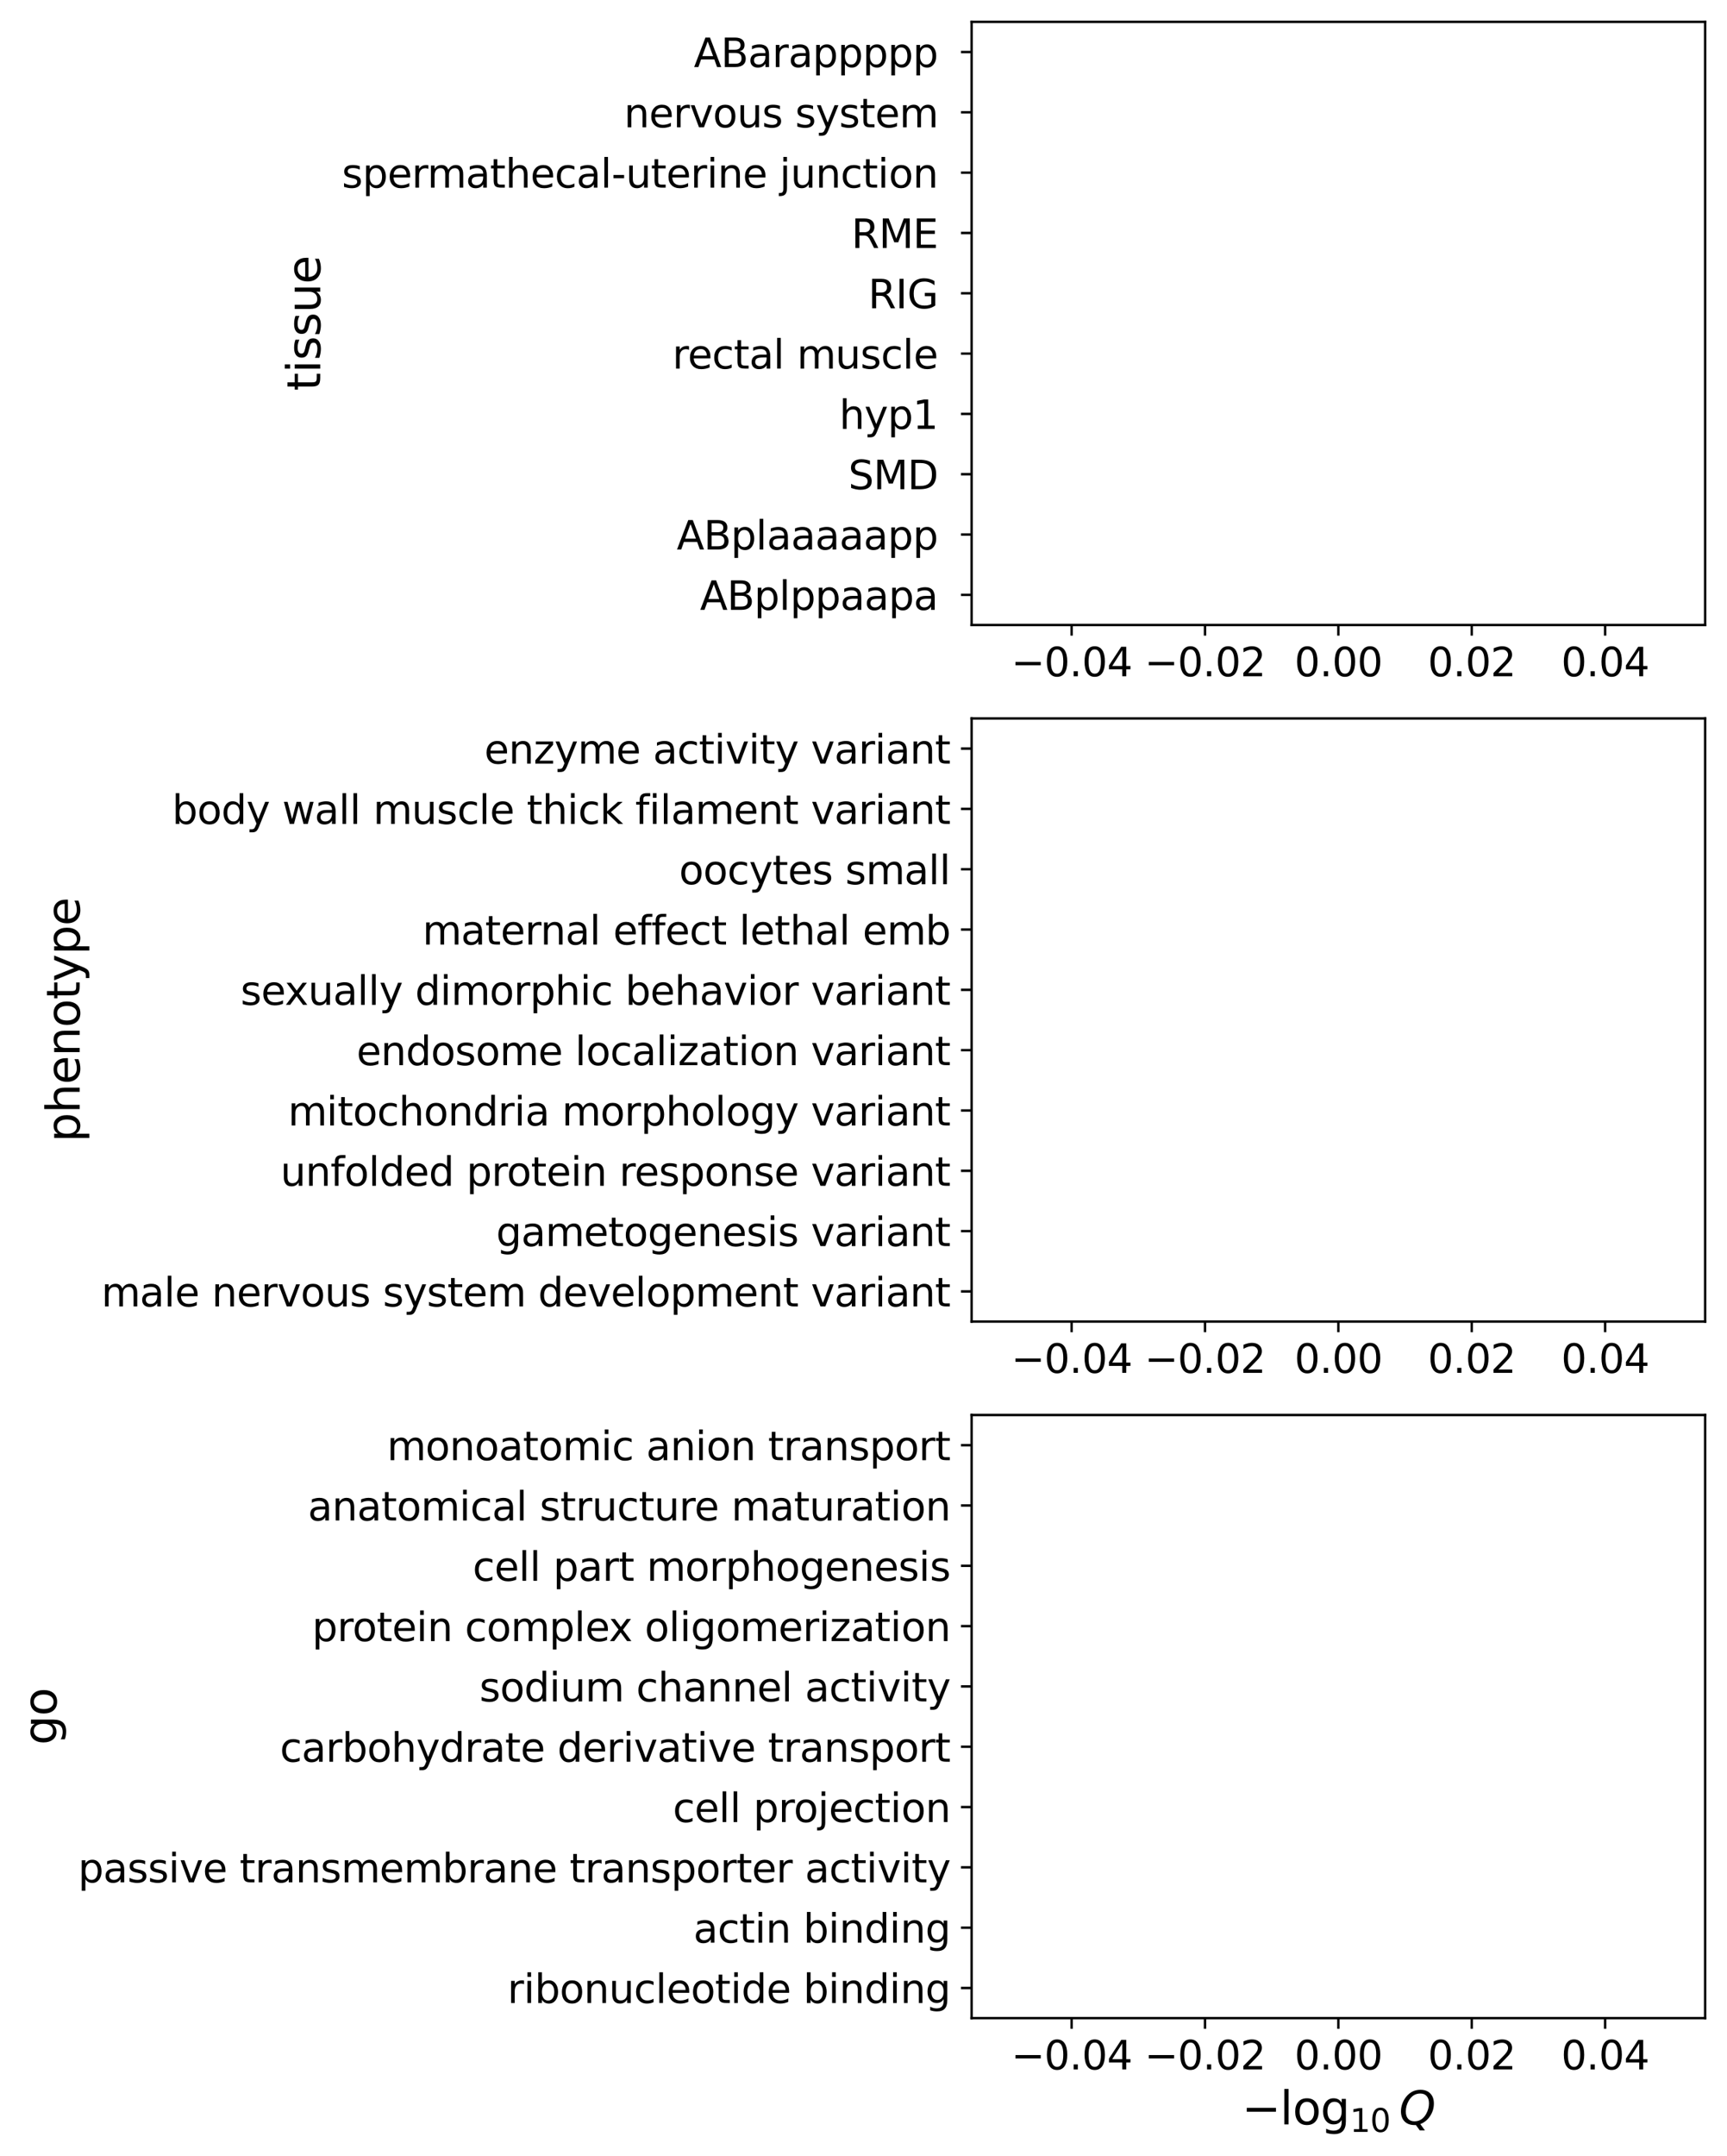 <?xml version="1.0" encoding="utf-8" standalone="no"?>
<!DOCTYPE svg PUBLIC "-//W3C//DTD SVG 1.1//EN"
  "http://www.w3.org/Graphics/SVG/1.1/DTD/svg11.dtd">
<svg xmlns:xlink="http://www.w3.org/1999/xlink" width="568.884pt" height="709.692pt" viewBox="0 0 568.884 709.692" xmlns="http://www.w3.org/2000/svg" version="1.1">
 <defs>
  <style type="text/css">*{stroke-linejoin: round; stroke-linecap: butt}</style>
 </defs>
 <g id="figure_1">
  <g id="patch_1">
   <path d="M 0 709.692 
L 568.884 709.692 
L 568.884 0 
L 0 0 
z
" style="fill: #ffffff"/>
  </g>
  <g id="axes_1">
   <g id="patch_2">
    <path d="M 320.054 205.747 
L 561.684 205.747 
L 561.684 7.2 
L 320.054 7.2 
z
" style="fill: #ffffff"/>
   </g>
   <g id="patch_3">
    <path d="M 0 0 
z
" clip-path="url(#p45e387fde5)" style="fill: #3274a1; stroke: #ffffff; stroke-linejoin: miter"/>
   </g>
   <g id="patch_4">
    <path d="M 0 0 
z
" clip-path="url(#p45e387fde5)" style="fill: #e1812c; stroke: #ffffff; stroke-linejoin: miter"/>
   </g>
   <g id="patch_5">
    <path d="M 0 0 
z
" clip-path="url(#p45e387fde5)" style="fill: #3a923a; stroke: #ffffff; stroke-linejoin: miter"/>
   </g>
   <g id="patch_6">
    <path d="M 0 0 
z
" clip-path="url(#p45e387fde5)" style="fill: #c03d3e; stroke: #ffffff; stroke-linejoin: miter"/>
   </g>
   <g id="patch_7">
    <path d="M 0 0 
z
" clip-path="url(#p45e387fde5)" style="fill: #9372b2; stroke: #ffffff; stroke-linejoin: miter"/>
   </g>
   <g id="patch_8">
    <path d="M 0 0 
z
" clip-path="url(#p45e387fde5)" style="fill: #845b53; stroke: #ffffff; stroke-linejoin: miter"/>
   </g>
   <g id="patch_9">
    <path d="M 0 0 
z
" clip-path="url(#p45e387fde5)" style="fill: #d684bd; stroke: #ffffff; stroke-linejoin: miter"/>
   </g>
   <g id="patch_10">
    <path d="M 0 0 
z
" clip-path="url(#p45e387fde5)" style="fill: #7f7f7f; stroke: #ffffff; stroke-linejoin: miter"/>
   </g>
   <g id="patch_11">
    <path d="M 0 0 
z
" clip-path="url(#p45e387fde5)" style="fill: #a9aa35; stroke: #ffffff; stroke-linejoin: miter"/>
   </g>
   <g id="patch_12">
    <path d="M 0 0 
z
" clip-path="url(#p45e387fde5)" style="fill: #2eabb8; stroke: #ffffff; stroke-linejoin: miter"/>
   </g>
   <g id="matplotlib.axis_1">
    <g id="xtick_1">
     <g id="line2d_1">
      <defs>
       <path id="m72ed34957b" d="M 0 0 
L 0 3.5 
" style="stroke: #000000; stroke-width: 0.8"/>
      </defs>
      <g>
       <use xlink:href="#m72ed34957b" x="353.003" y="205.747" style="stroke: #000000; stroke-width: 0.8"/>
      </g>
     </g>
     <g id="text_1">
      <!-- −0.04 -->
      <g transform="translate(333.084 222.625) scale(0.13 -0.13)">
       <defs>
        <path id="DejaVuSans-2212" d="M 678 2272 
L 4684 2272 
L 4684 1741 
L 678 1741 
L 678 2272 
z
" transform="scale(0.016)"/>
        <path id="DejaVuSans-30" d="M 2034 4250 
Q 1547 4250 1301 3770 
Q 1056 3291 1056 2328 
Q 1056 1369 1301 889 
Q 1547 409 2034 409 
Q 2525 409 2770 889 
Q 3016 1369 3016 2328 
Q 3016 3291 2770 3770 
Q 2525 4250 2034 4250 
z
M 2034 4750 
Q 2819 4750 3233 4129 
Q 3647 3509 3647 2328 
Q 3647 1150 3233 529 
Q 2819 -91 2034 -91 
Q 1250 -91 836 529 
Q 422 1150 422 2328 
Q 422 3509 836 4129 
Q 1250 4750 2034 4750 
z
" transform="scale(0.016)"/>
        <path id="DejaVuSans-2e" d="M 684 794 
L 1344 794 
L 1344 0 
L 684 0 
L 684 794 
z
" transform="scale(0.016)"/>
        <path id="DejaVuSans-34" d="M 2419 4116 
L 825 1625 
L 2419 1625 
L 2419 4116 
z
M 2253 4666 
L 3047 4666 
L 3047 1625 
L 3713 1625 
L 3713 1100 
L 3047 1100 
L 3047 0 
L 2419 0 
L 2419 1100 
L 313 1100 
L 313 1709 
L 2253 4666 
z
" transform="scale(0.016)"/>
       </defs>
       <use xlink:href="#DejaVuSans-2212"/>
       <use xlink:href="#DejaVuSans-30" x="83.789"/>
       <use xlink:href="#DejaVuSans-2e" x="147.412"/>
       <use xlink:href="#DejaVuSans-30" x="179.199"/>
       <use xlink:href="#DejaVuSans-34" x="242.822"/>
      </g>
     </g>
    </g>
    <g id="xtick_2">
     <g id="line2d_2">
      <g>
       <use xlink:href="#m72ed34957b" x="396.936" y="205.747" style="stroke: #000000; stroke-width: 0.8"/>
      </g>
     </g>
     <g id="text_2">
      <!-- −0.02 -->
      <g transform="translate(377.017 222.625) scale(0.13 -0.13)">
       <defs>
        <path id="DejaVuSans-32" d="M 1228 531 
L 3431 531 
L 3431 0 
L 469 0 
L 469 531 
Q 828 903 1448 1529 
Q 2069 2156 2228 2338 
Q 2531 2678 2651 2914 
Q 2772 3150 2772 3378 
Q 2772 3750 2511 3984 
Q 2250 4219 1831 4219 
Q 1534 4219 1204 4116 
Q 875 4013 500 3803 
L 500 4441 
Q 881 4594 1212 4672 
Q 1544 4750 1819 4750 
Q 2544 4750 2975 4387 
Q 3406 4025 3406 3419 
Q 3406 3131 3298 2873 
Q 3191 2616 2906 2266 
Q 2828 2175 2409 1742 
Q 1991 1309 1228 531 
z
" transform="scale(0.016)"/>
       </defs>
       <use xlink:href="#DejaVuSans-2212"/>
       <use xlink:href="#DejaVuSans-30" x="83.789"/>
       <use xlink:href="#DejaVuSans-2e" x="147.412"/>
       <use xlink:href="#DejaVuSans-30" x="179.199"/>
       <use xlink:href="#DejaVuSans-32" x="242.822"/>
      </g>
     </g>
    </g>
    <g id="xtick_3">
     <g id="line2d_3">
      <g>
       <use xlink:href="#m72ed34957b" x="440.869" y="205.747" style="stroke: #000000; stroke-width: 0.8"/>
      </g>
     </g>
     <g id="text_3">
      <!-- 0.00 -->
      <g transform="translate(426.396 222.625) scale(0.13 -0.13)">
       <use xlink:href="#DejaVuSans-30"/>
       <use xlink:href="#DejaVuSans-2e" x="63.623"/>
       <use xlink:href="#DejaVuSans-30" x="95.41"/>
       <use xlink:href="#DejaVuSans-30" x="159.033"/>
      </g>
     </g>
    </g>
    <g id="xtick_4">
     <g id="line2d_4">
      <g>
       <use xlink:href="#m72ed34957b" x="484.801" y="205.747" style="stroke: #000000; stroke-width: 0.8"/>
      </g>
     </g>
     <g id="text_4">
      <!-- 0.02 -->
      <g transform="translate(470.329 222.625) scale(0.13 -0.13)">
       <use xlink:href="#DejaVuSans-30"/>
       <use xlink:href="#DejaVuSans-2e" x="63.623"/>
       <use xlink:href="#DejaVuSans-30" x="95.41"/>
       <use xlink:href="#DejaVuSans-32" x="159.033"/>
      </g>
     </g>
    </g>
    <g id="xtick_5">
     <g id="line2d_5">
      <g>
       <use xlink:href="#m72ed34957b" x="528.734" y="205.747" style="stroke: #000000; stroke-width: 0.8"/>
      </g>
     </g>
     <g id="text_5">
      <!-- 0.04 -->
      <g transform="translate(514.262 222.625) scale(0.13 -0.13)">
       <use xlink:href="#DejaVuSans-30"/>
       <use xlink:href="#DejaVuSans-2e" x="63.623"/>
       <use xlink:href="#DejaVuSans-30" x="95.41"/>
       <use xlink:href="#DejaVuSans-34" x="159.033"/>
      </g>
     </g>
    </g>
   </g>
   <g id="matplotlib.axis_2">
    <g id="ytick_1">
     <g id="line2d_6">
      <defs>
       <path id="m0c9c4008e9" d="M 0 0 
L -3.5 0 
" style="stroke: #000000; stroke-width: 0.8"/>
      </defs>
      <g>
       <use xlink:href="#m0c9c4008e9" x="320.054" y="17.127" style="stroke: #000000; stroke-width: 0.8"/>
      </g>
     </g>
     <g id="text_6">
      <!-- ABarappppp  -->
      <g transform="translate(228.568 22.066) scale(0.13 -0.13)">
       <defs>
        <path id="DejaVuSans-41" d="M 2188 4044 
L 1331 1722 
L 3047 1722 
L 2188 4044 
z
M 1831 4666 
L 2547 4666 
L 4325 0 
L 3669 0 
L 3244 1197 
L 1141 1197 
L 716 0 
L 50 0 
L 1831 4666 
z
" transform="scale(0.016)"/>
        <path id="DejaVuSans-42" d="M 1259 2228 
L 1259 519 
L 2272 519 
Q 2781 519 3026 730 
Q 3272 941 3272 1375 
Q 3272 1813 3026 2020 
Q 2781 2228 2272 2228 
L 1259 2228 
z
M 1259 4147 
L 1259 2741 
L 2194 2741 
Q 2656 2741 2882 2914 
Q 3109 3088 3109 3444 
Q 3109 3797 2882 3972 
Q 2656 4147 2194 4147 
L 1259 4147 
z
M 628 4666 
L 2241 4666 
Q 2963 4666 3353 4366 
Q 3744 4066 3744 3513 
Q 3744 3084 3544 2831 
Q 3344 2578 2956 2516 
Q 3422 2416 3680 2098 
Q 3938 1781 3938 1306 
Q 3938 681 3513 340 
Q 3088 0 2303 0 
L 628 0 
L 628 4666 
z
" transform="scale(0.016)"/>
        <path id="DejaVuSans-61" d="M 2194 1759 
Q 1497 1759 1228 1600 
Q 959 1441 959 1056 
Q 959 750 1161 570 
Q 1363 391 1709 391 
Q 2188 391 2477 730 
Q 2766 1069 2766 1631 
L 2766 1759 
L 2194 1759 
z
M 3341 1997 
L 3341 0 
L 2766 0 
L 2766 531 
Q 2569 213 2275 61 
Q 1981 -91 1556 -91 
Q 1019 -91 701 211 
Q 384 513 384 1019 
Q 384 1609 779 1909 
Q 1175 2209 1959 2209 
L 2766 2209 
L 2766 2266 
Q 2766 2663 2505 2880 
Q 2244 3097 1772 3097 
Q 1472 3097 1187 3025 
Q 903 2953 641 2809 
L 641 3341 
Q 956 3463 1253 3523 
Q 1550 3584 1831 3584 
Q 2591 3584 2966 3190 
Q 3341 2797 3341 1997 
z
" transform="scale(0.016)"/>
        <path id="DejaVuSans-72" d="M 2631 2963 
Q 2534 3019 2420 3045 
Q 2306 3072 2169 3072 
Q 1681 3072 1420 2755 
Q 1159 2438 1159 1844 
L 1159 0 
L 581 0 
L 581 3500 
L 1159 3500 
L 1159 2956 
Q 1341 3275 1631 3429 
Q 1922 3584 2338 3584 
Q 2397 3584 2469 3576 
Q 2541 3569 2628 3553 
L 2631 2963 
z
" transform="scale(0.016)"/>
        <path id="DejaVuSans-70" d="M 1159 525 
L 1159 -1331 
L 581 -1331 
L 581 3500 
L 1159 3500 
L 1159 2969 
Q 1341 3281 1617 3432 
Q 1894 3584 2278 3584 
Q 2916 3584 3314 3078 
Q 3713 2572 3713 1747 
Q 3713 922 3314 415 
Q 2916 -91 2278 -91 
Q 1894 -91 1617 61 
Q 1341 213 1159 525 
z
M 3116 1747 
Q 3116 2381 2855 2742 
Q 2594 3103 2138 3103 
Q 1681 3103 1420 2742 
Q 1159 2381 1159 1747 
Q 1159 1113 1420 752 
Q 1681 391 2138 391 
Q 2594 391 2855 752 
Q 3116 1113 3116 1747 
z
" transform="scale(0.016)"/>
        <path id="DejaVuSans-20" transform="scale(0.016)"/>
       </defs>
       <use xlink:href="#DejaVuSans-41"/>
       <use xlink:href="#DejaVuSans-42" x="68.408"/>
       <use xlink:href="#DejaVuSans-61" x="137.012"/>
       <use xlink:href="#DejaVuSans-72" x="198.291"/>
       <use xlink:href="#DejaVuSans-61" x="239.404"/>
       <use xlink:href="#DejaVuSans-70" x="300.684"/>
       <use xlink:href="#DejaVuSans-70" x="364.16"/>
       <use xlink:href="#DejaVuSans-70" x="427.637"/>
       <use xlink:href="#DejaVuSans-70" x="491.113"/>
       <use xlink:href="#DejaVuSans-70" x="554.59"/>
       <use xlink:href="#DejaVuSans-20" x="618.066"/>
      </g>
     </g>
    </g>
    <g id="ytick_2">
     <g id="line2d_7">
      <g>
       <use xlink:href="#m0c9c4008e9" x="320.054" y="36.982" style="stroke: #000000; stroke-width: 0.8"/>
      </g>
     </g>
     <g id="text_7">
      <!-- nervous system  -->
      <g transform="translate(205.552 41.921) scale(0.13 -0.13)">
       <defs>
        <path id="DejaVuSans-6e" d="M 3513 2113 
L 3513 0 
L 2938 0 
L 2938 2094 
Q 2938 2591 2744 2837 
Q 2550 3084 2163 3084 
Q 1697 3084 1428 2787 
Q 1159 2491 1159 1978 
L 1159 0 
L 581 0 
L 581 3500 
L 1159 3500 
L 1159 2956 
Q 1366 3272 1645 3428 
Q 1925 3584 2291 3584 
Q 2894 3584 3203 3211 
Q 3513 2838 3513 2113 
z
" transform="scale(0.016)"/>
        <path id="DejaVuSans-65" d="M 3597 1894 
L 3597 1613 
L 953 1613 
Q 991 1019 1311 708 
Q 1631 397 2203 397 
Q 2534 397 2845 478 
Q 3156 559 3463 722 
L 3463 178 
Q 3153 47 2828 -22 
Q 2503 -91 2169 -91 
Q 1331 -91 842 396 
Q 353 884 353 1716 
Q 353 2575 817 3079 
Q 1281 3584 2069 3584 
Q 2775 3584 3186 3129 
Q 3597 2675 3597 1894 
z
M 3022 2063 
Q 3016 2534 2758 2815 
Q 2500 3097 2075 3097 
Q 1594 3097 1305 2825 
Q 1016 2553 972 2059 
L 3022 2063 
z
" transform="scale(0.016)"/>
        <path id="DejaVuSans-76" d="M 191 3500 
L 800 3500 
L 1894 563 
L 2988 3500 
L 3597 3500 
L 2284 0 
L 1503 0 
L 191 3500 
z
" transform="scale(0.016)"/>
        <path id="DejaVuSans-6f" d="M 1959 3097 
Q 1497 3097 1228 2736 
Q 959 2375 959 1747 
Q 959 1119 1226 758 
Q 1494 397 1959 397 
Q 2419 397 2687 759 
Q 2956 1122 2956 1747 
Q 2956 2369 2687 2733 
Q 2419 3097 1959 3097 
z
M 1959 3584 
Q 2709 3584 3137 3096 
Q 3566 2609 3566 1747 
Q 3566 888 3137 398 
Q 2709 -91 1959 -91 
Q 1206 -91 779 398 
Q 353 888 353 1747 
Q 353 2609 779 3096 
Q 1206 3584 1959 3584 
z
" transform="scale(0.016)"/>
        <path id="DejaVuSans-75" d="M 544 1381 
L 544 3500 
L 1119 3500 
L 1119 1403 
Q 1119 906 1312 657 
Q 1506 409 1894 409 
Q 2359 409 2629 706 
Q 2900 1003 2900 1516 
L 2900 3500 
L 3475 3500 
L 3475 0 
L 2900 0 
L 2900 538 
Q 2691 219 2414 64 
Q 2138 -91 1772 -91 
Q 1169 -91 856 284 
Q 544 659 544 1381 
z
M 1991 3584 
L 1991 3584 
z
" transform="scale(0.016)"/>
        <path id="DejaVuSans-73" d="M 2834 3397 
L 2834 2853 
Q 2591 2978 2328 3040 
Q 2066 3103 1784 3103 
Q 1356 3103 1142 2972 
Q 928 2841 928 2578 
Q 928 2378 1081 2264 
Q 1234 2150 1697 2047 
L 1894 2003 
Q 2506 1872 2764 1633 
Q 3022 1394 3022 966 
Q 3022 478 2636 193 
Q 2250 -91 1575 -91 
Q 1294 -91 989 -36 
Q 684 19 347 128 
L 347 722 
Q 666 556 975 473 
Q 1284 391 1588 391 
Q 1994 391 2212 530 
Q 2431 669 2431 922 
Q 2431 1156 2273 1281 
Q 2116 1406 1581 1522 
L 1381 1569 
Q 847 1681 609 1914 
Q 372 2147 372 2553 
Q 372 3047 722 3315 
Q 1072 3584 1716 3584 
Q 2034 3584 2315 3537 
Q 2597 3491 2834 3397 
z
" transform="scale(0.016)"/>
        <path id="DejaVuSans-79" d="M 2059 -325 
Q 1816 -950 1584 -1140 
Q 1353 -1331 966 -1331 
L 506 -1331 
L 506 -850 
L 844 -850 
Q 1081 -850 1212 -737 
Q 1344 -625 1503 -206 
L 1606 56 
L 191 3500 
L 800 3500 
L 1894 763 
L 2988 3500 
L 3597 3500 
L 2059 -325 
z
" transform="scale(0.016)"/>
        <path id="DejaVuSans-74" d="M 1172 4494 
L 1172 3500 
L 2356 3500 
L 2356 3053 
L 1172 3053 
L 1172 1153 
Q 1172 725 1289 603 
Q 1406 481 1766 481 
L 2356 481 
L 2356 0 
L 1766 0 
Q 1100 0 847 248 
Q 594 497 594 1153 
L 594 3053 
L 172 3053 
L 172 3500 
L 594 3500 
L 594 4494 
L 1172 4494 
z
" transform="scale(0.016)"/>
        <path id="DejaVuSans-6d" d="M 3328 2828 
Q 3544 3216 3844 3400 
Q 4144 3584 4550 3584 
Q 5097 3584 5394 3201 
Q 5691 2819 5691 2113 
L 5691 0 
L 5113 0 
L 5113 2094 
Q 5113 2597 4934 2840 
Q 4756 3084 4391 3084 
Q 3944 3084 3684 2787 
Q 3425 2491 3425 1978 
L 3425 0 
L 2847 0 
L 2847 2094 
Q 2847 2600 2669 2842 
Q 2491 3084 2119 3084 
Q 1678 3084 1418 2786 
Q 1159 2488 1159 1978 
L 1159 0 
L 581 0 
L 581 3500 
L 1159 3500 
L 1159 2956 
Q 1356 3278 1631 3431 
Q 1906 3584 2284 3584 
Q 2666 3584 2933 3390 
Q 3200 3197 3328 2828 
z
" transform="scale(0.016)"/>
       </defs>
       <use xlink:href="#DejaVuSans-6e"/>
       <use xlink:href="#DejaVuSans-65" x="63.379"/>
       <use xlink:href="#DejaVuSans-72" x="124.902"/>
       <use xlink:href="#DejaVuSans-76" x="166.016"/>
       <use xlink:href="#DejaVuSans-6f" x="225.195"/>
       <use xlink:href="#DejaVuSans-75" x="286.377"/>
       <use xlink:href="#DejaVuSans-73" x="349.756"/>
       <use xlink:href="#DejaVuSans-20" x="401.855"/>
       <use xlink:href="#DejaVuSans-73" x="433.643"/>
       <use xlink:href="#DejaVuSans-79" x="485.742"/>
       <use xlink:href="#DejaVuSans-73" x="544.922"/>
       <use xlink:href="#DejaVuSans-74" x="597.021"/>
       <use xlink:href="#DejaVuSans-65" x="636.23"/>
       <use xlink:href="#DejaVuSans-6d" x="697.754"/>
       <use xlink:href="#DejaVuSans-20" x="795.166"/>
      </g>
     </g>
    </g>
    <g id="ytick_3">
     <g id="line2d_8">
      <g>
       <use xlink:href="#m0c9c4008e9" x="320.054" y="56.837" style="stroke: #000000; stroke-width: 0.8"/>
      </g>
     </g>
     <g id="text_8">
      <!-- spermathecal-uterine junction  -->
      <g transform="translate(112.604 61.776) scale(0.13 -0.13)">
       <defs>
        <path id="DejaVuSans-68" d="M 3513 2113 
L 3513 0 
L 2938 0 
L 2938 2094 
Q 2938 2591 2744 2837 
Q 2550 3084 2163 3084 
Q 1697 3084 1428 2787 
Q 1159 2491 1159 1978 
L 1159 0 
L 581 0 
L 581 4863 
L 1159 4863 
L 1159 2956 
Q 1366 3272 1645 3428 
Q 1925 3584 2291 3584 
Q 2894 3584 3203 3211 
Q 3513 2838 3513 2113 
z
" transform="scale(0.016)"/>
        <path id="DejaVuSans-63" d="M 3122 3366 
L 3122 2828 
Q 2878 2963 2633 3030 
Q 2388 3097 2138 3097 
Q 1578 3097 1268 2742 
Q 959 2388 959 1747 
Q 959 1106 1268 751 
Q 1578 397 2138 397 
Q 2388 397 2633 464 
Q 2878 531 3122 666 
L 3122 134 
Q 2881 22 2623 -34 
Q 2366 -91 2075 -91 
Q 1284 -91 818 406 
Q 353 903 353 1747 
Q 353 2603 823 3093 
Q 1294 3584 2113 3584 
Q 2378 3584 2631 3529 
Q 2884 3475 3122 3366 
z
" transform="scale(0.016)"/>
        <path id="DejaVuSans-6c" d="M 603 4863 
L 1178 4863 
L 1178 0 
L 603 0 
L 603 4863 
z
" transform="scale(0.016)"/>
        <path id="DejaVuSans-2d" d="M 313 2009 
L 1997 2009 
L 1997 1497 
L 313 1497 
L 313 2009 
z
" transform="scale(0.016)"/>
        <path id="DejaVuSans-69" d="M 603 3500 
L 1178 3500 
L 1178 0 
L 603 0 
L 603 3500 
z
M 603 4863 
L 1178 4863 
L 1178 4134 
L 603 4134 
L 603 4863 
z
" transform="scale(0.016)"/>
        <path id="DejaVuSans-6a" d="M 603 3500 
L 1178 3500 
L 1178 -63 
Q 1178 -731 923 -1031 
Q 669 -1331 103 -1331 
L -116 -1331 
L -116 -844 
L 38 -844 
Q 366 -844 484 -692 
Q 603 -541 603 -63 
L 603 3500 
z
M 603 4863 
L 1178 4863 
L 1178 4134 
L 603 4134 
L 603 4863 
z
" transform="scale(0.016)"/>
       </defs>
       <use xlink:href="#DejaVuSans-73"/>
       <use xlink:href="#DejaVuSans-70" x="52.1"/>
       <use xlink:href="#DejaVuSans-65" x="115.576"/>
       <use xlink:href="#DejaVuSans-72" x="177.1"/>
       <use xlink:href="#DejaVuSans-6d" x="216.463"/>
       <use xlink:href="#DejaVuSans-61" x="313.875"/>
       <use xlink:href="#DejaVuSans-74" x="375.154"/>
       <use xlink:href="#DejaVuSans-68" x="414.363"/>
       <use xlink:href="#DejaVuSans-65" x="477.742"/>
       <use xlink:href="#DejaVuSans-63" x="539.266"/>
       <use xlink:href="#DejaVuSans-61" x="594.246"/>
       <use xlink:href="#DejaVuSans-6c" x="655.525"/>
       <use xlink:href="#DejaVuSans-2d" x="683.309"/>
       <use xlink:href="#DejaVuSans-75" x="719.393"/>
       <use xlink:href="#DejaVuSans-74" x="782.771"/>
       <use xlink:href="#DejaVuSans-65" x="821.98"/>
       <use xlink:href="#DejaVuSans-72" x="883.504"/>
       <use xlink:href="#DejaVuSans-69" x="924.617"/>
       <use xlink:href="#DejaVuSans-6e" x="952.4"/>
       <use xlink:href="#DejaVuSans-65" x="1015.779"/>
       <use xlink:href="#DejaVuSans-20" x="1077.303"/>
       <use xlink:href="#DejaVuSans-6a" x="1109.09"/>
       <use xlink:href="#DejaVuSans-75" x="1136.873"/>
       <use xlink:href="#DejaVuSans-6e" x="1200.252"/>
       <use xlink:href="#DejaVuSans-63" x="1263.631"/>
       <use xlink:href="#DejaVuSans-74" x="1318.611"/>
       <use xlink:href="#DejaVuSans-69" x="1357.82"/>
       <use xlink:href="#DejaVuSans-6f" x="1385.604"/>
       <use xlink:href="#DejaVuSans-6e" x="1446.785"/>
       <use xlink:href="#DejaVuSans-20" x="1510.164"/>
      </g>
     </g>
    </g>
    <g id="ytick_4">
     <g id="line2d_9">
      <g>
       <use xlink:href="#m0c9c4008e9" x="320.054" y="76.691" style="stroke: #000000; stroke-width: 0.8"/>
      </g>
     </g>
     <g id="text_9">
      <!-- RME  -->
      <g transform="translate(280.458 81.63) scale(0.13 -0.13)">
       <defs>
        <path id="DejaVuSans-52" d="M 2841 2188 
Q 3044 2119 3236 1894 
Q 3428 1669 3622 1275 
L 4263 0 
L 3584 0 
L 2988 1197 
Q 2756 1666 2539 1819 
Q 2322 1972 1947 1972 
L 1259 1972 
L 1259 0 
L 628 0 
L 628 4666 
L 2053 4666 
Q 2853 4666 3247 4331 
Q 3641 3997 3641 3322 
Q 3641 2881 3436 2590 
Q 3231 2300 2841 2188 
z
M 1259 4147 
L 1259 2491 
L 2053 2491 
Q 2509 2491 2742 2702 
Q 2975 2913 2975 3322 
Q 2975 3731 2742 3939 
Q 2509 4147 2053 4147 
L 1259 4147 
z
" transform="scale(0.016)"/>
        <path id="DejaVuSans-4d" d="M 628 4666 
L 1569 4666 
L 2759 1491 
L 3956 4666 
L 4897 4666 
L 4897 0 
L 4281 0 
L 4281 4097 
L 3078 897 
L 2444 897 
L 1241 4097 
L 1241 0 
L 628 0 
L 628 4666 
z
" transform="scale(0.016)"/>
        <path id="DejaVuSans-45" d="M 628 4666 
L 3578 4666 
L 3578 4134 
L 1259 4134 
L 1259 2753 
L 3481 2753 
L 3481 2222 
L 1259 2222 
L 1259 531 
L 3634 531 
L 3634 0 
L 628 0 
L 628 4666 
z
" transform="scale(0.016)"/>
       </defs>
       <use xlink:href="#DejaVuSans-52"/>
       <use xlink:href="#DejaVuSans-4d" x="69.482"/>
       <use xlink:href="#DejaVuSans-45" x="155.762"/>
       <use xlink:href="#DejaVuSans-20" x="218.945"/>
      </g>
     </g>
    </g>
    <g id="ytick_5">
     <g id="line2d_10">
      <g>
       <use xlink:href="#m0c9c4008e9" x="320.054" y="96.546" style="stroke: #000000; stroke-width: 0.8"/>
      </g>
     </g>
     <g id="text_10">
      <!-- RIG  -->
      <g transform="translate(285.981 101.485) scale(0.13 -0.13)">
       <defs>
        <path id="DejaVuSans-49" d="M 628 4666 
L 1259 4666 
L 1259 0 
L 628 0 
L 628 4666 
z
" transform="scale(0.016)"/>
        <path id="DejaVuSans-47" d="M 3809 666 
L 3809 1919 
L 2778 1919 
L 2778 2438 
L 4434 2438 
L 4434 434 
Q 4069 175 3628 42 
Q 3188 -91 2688 -91 
Q 1594 -91 976 548 
Q 359 1188 359 2328 
Q 359 3472 976 4111 
Q 1594 4750 2688 4750 
Q 3144 4750 3555 4637 
Q 3966 4525 4313 4306 
L 4313 3634 
Q 3963 3931 3569 4081 
Q 3175 4231 2741 4231 
Q 1884 4231 1454 3753 
Q 1025 3275 1025 2328 
Q 1025 1384 1454 906 
Q 1884 428 2741 428 
Q 3075 428 3337 486 
Q 3600 544 3809 666 
z
" transform="scale(0.016)"/>
       </defs>
       <use xlink:href="#DejaVuSans-52"/>
       <use xlink:href="#DejaVuSans-49" x="69.482"/>
       <use xlink:href="#DejaVuSans-47" x="98.975"/>
       <use xlink:href="#DejaVuSans-20" x="176.465"/>
      </g>
     </g>
    </g>
    <g id="ytick_6">
     <g id="line2d_11">
      <g>
       <use xlink:href="#m0c9c4008e9" x="320.054" y="116.401" style="stroke: #000000; stroke-width: 0.8"/>
      </g>
     </g>
     <g id="text_11">
      <!-- rectal muscle  -->
      <g transform="translate(221.485 121.34) scale(0.13 -0.13)">
       <use xlink:href="#DejaVuSans-72"/>
       <use xlink:href="#DejaVuSans-65" x="38.863"/>
       <use xlink:href="#DejaVuSans-63" x="100.387"/>
       <use xlink:href="#DejaVuSans-74" x="155.367"/>
       <use xlink:href="#DejaVuSans-61" x="194.576"/>
       <use xlink:href="#DejaVuSans-6c" x="255.855"/>
       <use xlink:href="#DejaVuSans-20" x="283.639"/>
       <use xlink:href="#DejaVuSans-6d" x="315.426"/>
       <use xlink:href="#DejaVuSans-75" x="412.838"/>
       <use xlink:href="#DejaVuSans-73" x="476.217"/>
       <use xlink:href="#DejaVuSans-63" x="528.316"/>
       <use xlink:href="#DejaVuSans-6c" x="583.297"/>
       <use xlink:href="#DejaVuSans-65" x="611.08"/>
       <use xlink:href="#DejaVuSans-20" x="672.604"/>
      </g>
     </g>
    </g>
    <g id="ytick_7">
     <g id="line2d_12">
      <g>
       <use xlink:href="#m0c9c4008e9" x="320.054" y="136.255" style="stroke: #000000; stroke-width: 0.8"/>
      </g>
     </g>
     <g id="text_12">
      <!-- hyp1  -->
      <g transform="translate(276.465 141.194) scale(0.13 -0.13)">
       <defs>
        <path id="DejaVuSans-31" d="M 794 531 
L 1825 531 
L 1825 4091 
L 703 3866 
L 703 4441 
L 1819 4666 
L 2450 4666 
L 2450 531 
L 3481 531 
L 3481 0 
L 794 0 
L 794 531 
z
" transform="scale(0.016)"/>
       </defs>
       <use xlink:href="#DejaVuSans-68"/>
       <use xlink:href="#DejaVuSans-79" x="63.379"/>
       <use xlink:href="#DejaVuSans-70" x="122.559"/>
       <use xlink:href="#DejaVuSans-31" x="186.035"/>
       <use xlink:href="#DejaVuSans-20" x="249.658"/>
      </g>
     </g>
    </g>
    <g id="ytick_8">
     <g id="line2d_13">
      <g>
       <use xlink:href="#m0c9c4008e9" x="320.054" y="156.11" style="stroke: #000000; stroke-width: 0.8"/>
      </g>
     </g>
     <g id="text_13">
      <!-- SMD  -->
      <g transform="translate(279.443 161.049) scale(0.13 -0.13)">
       <defs>
        <path id="DejaVuSans-53" d="M 3425 4513 
L 3425 3897 
Q 3066 4069 2747 4153 
Q 2428 4238 2131 4238 
Q 1616 4238 1336 4038 
Q 1056 3838 1056 3469 
Q 1056 3159 1242 3001 
Q 1428 2844 1947 2747 
L 2328 2669 
Q 3034 2534 3370 2195 
Q 3706 1856 3706 1288 
Q 3706 609 3251 259 
Q 2797 -91 1919 -91 
Q 1588 -91 1214 -16 
Q 841 59 441 206 
L 441 856 
Q 825 641 1194 531 
Q 1563 422 1919 422 
Q 2459 422 2753 634 
Q 3047 847 3047 1241 
Q 3047 1584 2836 1778 
Q 2625 1972 2144 2069 
L 1759 2144 
Q 1053 2284 737 2584 
Q 422 2884 422 3419 
Q 422 4038 858 4394 
Q 1294 4750 2059 4750 
Q 2388 4750 2728 4690 
Q 3069 4631 3425 4513 
z
" transform="scale(0.016)"/>
        <path id="DejaVuSans-44" d="M 1259 4147 
L 1259 519 
L 2022 519 
Q 2988 519 3436 956 
Q 3884 1394 3884 2338 
Q 3884 3275 3436 3711 
Q 2988 4147 2022 4147 
L 1259 4147 
z
M 628 4666 
L 1925 4666 
Q 3281 4666 3915 4102 
Q 4550 3538 4550 2338 
Q 4550 1131 3912 565 
Q 3275 0 1925 0 
L 628 0 
L 628 4666 
z
" transform="scale(0.016)"/>
       </defs>
       <use xlink:href="#DejaVuSans-53"/>
       <use xlink:href="#DejaVuSans-4d" x="63.477"/>
       <use xlink:href="#DejaVuSans-44" x="149.756"/>
       <use xlink:href="#DejaVuSans-20" x="226.758"/>
      </g>
     </g>
    </g>
    <g id="ytick_9">
     <g id="line2d_14">
      <g>
       <use xlink:href="#m0c9c4008e9" x="320.054" y="175.965" style="stroke: #000000; stroke-width: 0.8"/>
      </g>
     </g>
     <g id="text_14">
      <!-- ABplaaaaapp  -->
      <g transform="translate(222.907 180.904) scale(0.13 -0.13)">
       <use xlink:href="#DejaVuSans-41"/>
       <use xlink:href="#DejaVuSans-42" x="68.408"/>
       <use xlink:href="#DejaVuSans-70" x="137.012"/>
       <use xlink:href="#DejaVuSans-6c" x="200.488"/>
       <use xlink:href="#DejaVuSans-61" x="228.271"/>
       <use xlink:href="#DejaVuSans-61" x="289.551"/>
       <use xlink:href="#DejaVuSans-61" x="350.83"/>
       <use xlink:href="#DejaVuSans-61" x="412.109"/>
       <use xlink:href="#DejaVuSans-61" x="473.389"/>
       <use xlink:href="#DejaVuSans-70" x="534.668"/>
       <use xlink:href="#DejaVuSans-70" x="598.145"/>
       <use xlink:href="#DejaVuSans-20" x="661.621"/>
      </g>
     </g>
    </g>
    <g id="ytick_10">
     <g id="line2d_15">
      <g>
       <use xlink:href="#m0c9c4008e9" x="320.054" y="195.819" style="stroke: #000000; stroke-width: 0.8"/>
      </g>
     </g>
     <g id="text_15">
      <!-- ABplppaapa  -->
      <g transform="translate(230.587 200.758) scale(0.13 -0.13)">
       <use xlink:href="#DejaVuSans-41"/>
       <use xlink:href="#DejaVuSans-42" x="68.408"/>
       <use xlink:href="#DejaVuSans-70" x="137.012"/>
       <use xlink:href="#DejaVuSans-6c" x="200.488"/>
       <use xlink:href="#DejaVuSans-70" x="228.271"/>
       <use xlink:href="#DejaVuSans-70" x="291.748"/>
       <use xlink:href="#DejaVuSans-61" x="355.225"/>
       <use xlink:href="#DejaVuSans-61" x="416.504"/>
       <use xlink:href="#DejaVuSans-70" x="477.783"/>
       <use xlink:href="#DejaVuSans-61" x="541.26"/>
       <use xlink:href="#DejaVuSans-20" x="602.539"/>
      </g>
     </g>
    </g>
    <g id="text_16">
     <!-- tissue -->
     <g transform="translate(105.484 128.679) rotate(-90) scale(0.15 -0.15)">
      <use xlink:href="#DejaVuSans-74"/>
      <use xlink:href="#DejaVuSans-69" x="39.209"/>
      <use xlink:href="#DejaVuSans-73" x="66.992"/>
      <use xlink:href="#DejaVuSans-73" x="119.092"/>
      <use xlink:href="#DejaVuSans-75" x="171.191"/>
      <use xlink:href="#DejaVuSans-65" x="234.57"/>
     </g>
    </g>
   </g>
   <g id="line2d_16">
    <path clip-path="url(#p45e387fde5)" style="fill: none; stroke: #424242; stroke-width: 2.7; stroke-linecap: round"/>
   </g>
   <g id="line2d_17">
    <path clip-path="url(#p45e387fde5)" style="fill: none; stroke: #424242; stroke-width: 2.7; stroke-linecap: round"/>
   </g>
   <g id="line2d_18">
    <path clip-path="url(#p45e387fde5)" style="fill: none; stroke: #424242; stroke-width: 2.7; stroke-linecap: round"/>
   </g>
   <g id="line2d_19">
    <path clip-path="url(#p45e387fde5)" style="fill: none; stroke: #424242; stroke-width: 2.7; stroke-linecap: round"/>
   </g>
   <g id="line2d_20">
    <path clip-path="url(#p45e387fde5)" style="fill: none; stroke: #424242; stroke-width: 2.7; stroke-linecap: round"/>
   </g>
   <g id="line2d_21">
    <path clip-path="url(#p45e387fde5)" style="fill: none; stroke: #424242; stroke-width: 2.7; stroke-linecap: round"/>
   </g>
   <g id="line2d_22">
    <path clip-path="url(#p45e387fde5)" style="fill: none; stroke: #424242; stroke-width: 2.7; stroke-linecap: round"/>
   </g>
   <g id="line2d_23">
    <path clip-path="url(#p45e387fde5)" style="fill: none; stroke: #424242; stroke-width: 2.7; stroke-linecap: round"/>
   </g>
   <g id="line2d_24">
    <path clip-path="url(#p45e387fde5)" style="fill: none; stroke: #424242; stroke-width: 2.7; stroke-linecap: round"/>
   </g>
   <g id="line2d_25">
    <path clip-path="url(#p45e387fde5)" style="fill: none; stroke: #424242; stroke-width: 2.7; stroke-linecap: round"/>
   </g>
   <g id="patch_13">
    <path d="M 320.054 205.747 
L 320.054 7.2 
" style="fill: none; stroke: #000000; stroke-width: 0.8; stroke-linejoin: miter; stroke-linecap: square"/>
   </g>
   <g id="patch_14">
    <path d="M 561.684 205.747 
L 561.684 7.2 
" style="fill: none; stroke: #000000; stroke-width: 0.8; stroke-linejoin: miter; stroke-linecap: square"/>
   </g>
   <g id="patch_15">
    <path d="M 320.054 205.747 
L 561.684 205.747 
" style="fill: none; stroke: #000000; stroke-width: 0.8; stroke-linejoin: miter; stroke-linecap: square"/>
   </g>
   <g id="patch_16">
    <path d="M 320.054 7.2 
L 561.684 7.2 
" style="fill: none; stroke: #000000; stroke-width: 0.8; stroke-linejoin: miter; stroke-linecap: square"/>
   </g>
  </g>
  <g id="axes_2">
   <g id="patch_17">
    <path d="M 320.054 435.053 
L 561.684 435.053 
L 561.684 236.507 
L 320.054 236.507 
z
" style="fill: #ffffff"/>
   </g>
   <g id="patch_18">
    <path d="M 0 0 
z
" clip-path="url(#p75baf9db3b)" style="fill: #3274a1; stroke: #ffffff; stroke-linejoin: miter"/>
   </g>
   <g id="patch_19">
    <path d="M 0 0 
z
" clip-path="url(#p75baf9db3b)" style="fill: #e1812c; stroke: #ffffff; stroke-linejoin: miter"/>
   </g>
   <g id="patch_20">
    <path d="M 0 0 
z
" clip-path="url(#p75baf9db3b)" style="fill: #3a923a; stroke: #ffffff; stroke-linejoin: miter"/>
   </g>
   <g id="patch_21">
    <path d="M 0 0 
z
" clip-path="url(#p75baf9db3b)" style="fill: #c03d3e; stroke: #ffffff; stroke-linejoin: miter"/>
   </g>
   <g id="patch_22">
    <path d="M 0 0 
z
" clip-path="url(#p75baf9db3b)" style="fill: #9372b2; stroke: #ffffff; stroke-linejoin: miter"/>
   </g>
   <g id="patch_23">
    <path d="M 0 0 
z
" clip-path="url(#p75baf9db3b)" style="fill: #845b53; stroke: #ffffff; stroke-linejoin: miter"/>
   </g>
   <g id="patch_24">
    <path d="M 0 0 
z
" clip-path="url(#p75baf9db3b)" style="fill: #d684bd; stroke: #ffffff; stroke-linejoin: miter"/>
   </g>
   <g id="patch_25">
    <path d="M 0 0 
z
" clip-path="url(#p75baf9db3b)" style="fill: #7f7f7f; stroke: #ffffff; stroke-linejoin: miter"/>
   </g>
   <g id="patch_26">
    <path d="M 0 0 
z
" clip-path="url(#p75baf9db3b)" style="fill: #a9aa35; stroke: #ffffff; stroke-linejoin: miter"/>
   </g>
   <g id="patch_27">
    <path d="M 0 0 
z
" clip-path="url(#p75baf9db3b)" style="fill: #2eabb8; stroke: #ffffff; stroke-linejoin: miter"/>
   </g>
   <g id="matplotlib.axis_3">
    <g id="xtick_6">
     <g id="line2d_26">
      <g>
       <use xlink:href="#m72ed34957b" x="353.003" y="435.053" style="stroke: #000000; stroke-width: 0.8"/>
      </g>
     </g>
     <g id="text_17">
      <!-- −0.04 -->
      <g transform="translate(333.084 451.931) scale(0.13 -0.13)">
       <use xlink:href="#DejaVuSans-2212"/>
       <use xlink:href="#DejaVuSans-30" x="83.789"/>
       <use xlink:href="#DejaVuSans-2e" x="147.412"/>
       <use xlink:href="#DejaVuSans-30" x="179.199"/>
       <use xlink:href="#DejaVuSans-34" x="242.822"/>
      </g>
     </g>
    </g>
    <g id="xtick_7">
     <g id="line2d_27">
      <g>
       <use xlink:href="#m72ed34957b" x="396.936" y="435.053" style="stroke: #000000; stroke-width: 0.8"/>
      </g>
     </g>
     <g id="text_18">
      <!-- −0.02 -->
      <g transform="translate(377.017 451.931) scale(0.13 -0.13)">
       <use xlink:href="#DejaVuSans-2212"/>
       <use xlink:href="#DejaVuSans-30" x="83.789"/>
       <use xlink:href="#DejaVuSans-2e" x="147.412"/>
       <use xlink:href="#DejaVuSans-30" x="179.199"/>
       <use xlink:href="#DejaVuSans-32" x="242.822"/>
      </g>
     </g>
    </g>
    <g id="xtick_8">
     <g id="line2d_28">
      <g>
       <use xlink:href="#m72ed34957b" x="440.869" y="435.053" style="stroke: #000000; stroke-width: 0.8"/>
      </g>
     </g>
     <g id="text_19">
      <!-- 0.00 -->
      <g transform="translate(426.396 451.931) scale(0.13 -0.13)">
       <use xlink:href="#DejaVuSans-30"/>
       <use xlink:href="#DejaVuSans-2e" x="63.623"/>
       <use xlink:href="#DejaVuSans-30" x="95.41"/>
       <use xlink:href="#DejaVuSans-30" x="159.033"/>
      </g>
     </g>
    </g>
    <g id="xtick_9">
     <g id="line2d_29">
      <g>
       <use xlink:href="#m72ed34957b" x="484.801" y="435.053" style="stroke: #000000; stroke-width: 0.8"/>
      </g>
     </g>
     <g id="text_20">
      <!-- 0.02 -->
      <g transform="translate(470.329 451.931) scale(0.13 -0.13)">
       <use xlink:href="#DejaVuSans-30"/>
       <use xlink:href="#DejaVuSans-2e" x="63.623"/>
       <use xlink:href="#DejaVuSans-30" x="95.41"/>
       <use xlink:href="#DejaVuSans-32" x="159.033"/>
      </g>
     </g>
    </g>
    <g id="xtick_10">
     <g id="line2d_30">
      <g>
       <use xlink:href="#m72ed34957b" x="528.734" y="435.053" style="stroke: #000000; stroke-width: 0.8"/>
      </g>
     </g>
     <g id="text_21">
      <!-- 0.04 -->
      <g transform="translate(514.262 451.931) scale(0.13 -0.13)">
       <use xlink:href="#DejaVuSans-30"/>
       <use xlink:href="#DejaVuSans-2e" x="63.623"/>
       <use xlink:href="#DejaVuSans-30" x="95.41"/>
       <use xlink:href="#DejaVuSans-34" x="159.033"/>
      </g>
     </g>
    </g>
   </g>
   <g id="matplotlib.axis_4">
    <g id="ytick_11">
     <g id="line2d_31">
      <g>
       <use xlink:href="#m0c9c4008e9" x="320.054" y="246.434" style="stroke: #000000; stroke-width: 0.8"/>
      </g>
     </g>
     <g id="text_22">
      <!-- enzyme activity variant -->
      <g transform="translate(159.536 251.373) scale(0.13 -0.13)">
       <defs>
        <path id="DejaVuSans-7a" d="M 353 3500 
L 3084 3500 
L 3084 2975 
L 922 459 
L 3084 459 
L 3084 0 
L 275 0 
L 275 525 
L 2438 3041 
L 353 3041 
L 353 3500 
z
" transform="scale(0.016)"/>
       </defs>
       <use xlink:href="#DejaVuSans-65"/>
       <use xlink:href="#DejaVuSans-6e" x="61.523"/>
       <use xlink:href="#DejaVuSans-7a" x="124.902"/>
       <use xlink:href="#DejaVuSans-79" x="177.393"/>
       <use xlink:href="#DejaVuSans-6d" x="236.572"/>
       <use xlink:href="#DejaVuSans-65" x="333.984"/>
       <use xlink:href="#DejaVuSans-20" x="395.508"/>
       <use xlink:href="#DejaVuSans-61" x="427.295"/>
       <use xlink:href="#DejaVuSans-63" x="488.574"/>
       <use xlink:href="#DejaVuSans-74" x="543.555"/>
       <use xlink:href="#DejaVuSans-69" x="582.764"/>
       <use xlink:href="#DejaVuSans-76" x="610.547"/>
       <use xlink:href="#DejaVuSans-69" x="669.727"/>
       <use xlink:href="#DejaVuSans-74" x="697.51"/>
       <use xlink:href="#DejaVuSans-79" x="736.719"/>
       <use xlink:href="#DejaVuSans-20" x="795.898"/>
       <use xlink:href="#DejaVuSans-76" x="827.686"/>
       <use xlink:href="#DejaVuSans-61" x="886.865"/>
       <use xlink:href="#DejaVuSans-72" x="948.145"/>
       <use xlink:href="#DejaVuSans-69" x="989.258"/>
       <use xlink:href="#DejaVuSans-61" x="1017.041"/>
       <use xlink:href="#DejaVuSans-6e" x="1078.32"/>
       <use xlink:href="#DejaVuSans-74" x="1141.699"/>
      </g>
     </g>
    </g>
    <g id="ytick_12">
     <g id="line2d_32">
      <g>
       <use xlink:href="#m0c9c4008e9" x="320.054" y="266.289" style="stroke: #000000; stroke-width: 0.8"/>
      </g>
     </g>
     <g id="text_23">
      <!-- body wall muscle thick filament variant -->
      <g transform="translate(56.684 271.228) scale(0.13 -0.13)">
       <defs>
        <path id="DejaVuSans-62" d="M 3116 1747 
Q 3116 2381 2855 2742 
Q 2594 3103 2138 3103 
Q 1681 3103 1420 2742 
Q 1159 2381 1159 1747 
Q 1159 1113 1420 752 
Q 1681 391 2138 391 
Q 2594 391 2855 752 
Q 3116 1113 3116 1747 
z
M 1159 2969 
Q 1341 3281 1617 3432 
Q 1894 3584 2278 3584 
Q 2916 3584 3314 3078 
Q 3713 2572 3713 1747 
Q 3713 922 3314 415 
Q 2916 -91 2278 -91 
Q 1894 -91 1617 61 
Q 1341 213 1159 525 
L 1159 0 
L 581 0 
L 581 4863 
L 1159 4863 
L 1159 2969 
z
" transform="scale(0.016)"/>
        <path id="DejaVuSans-64" d="M 2906 2969 
L 2906 4863 
L 3481 4863 
L 3481 0 
L 2906 0 
L 2906 525 
Q 2725 213 2448 61 
Q 2172 -91 1784 -91 
Q 1150 -91 751 415 
Q 353 922 353 1747 
Q 353 2572 751 3078 
Q 1150 3584 1784 3584 
Q 2172 3584 2448 3432 
Q 2725 3281 2906 2969 
z
M 947 1747 
Q 947 1113 1208 752 
Q 1469 391 1925 391 
Q 2381 391 2643 752 
Q 2906 1113 2906 1747 
Q 2906 2381 2643 2742 
Q 2381 3103 1925 3103 
Q 1469 3103 1208 2742 
Q 947 2381 947 1747 
z
" transform="scale(0.016)"/>
        <path id="DejaVuSans-77" d="M 269 3500 
L 844 3500 
L 1563 769 
L 2278 3500 
L 2956 3500 
L 3675 769 
L 4391 3500 
L 4966 3500 
L 4050 0 
L 3372 0 
L 2619 2869 
L 1863 0 
L 1184 0 
L 269 3500 
z
" transform="scale(0.016)"/>
        <path id="DejaVuSans-6b" d="M 581 4863 
L 1159 4863 
L 1159 1991 
L 2875 3500 
L 3609 3500 
L 1753 1863 
L 3688 0 
L 2938 0 
L 1159 1709 
L 1159 0 
L 581 0 
L 581 4863 
z
" transform="scale(0.016)"/>
        <path id="DejaVuSans-66" d="M 2375 4863 
L 2375 4384 
L 1825 4384 
Q 1516 4384 1395 4259 
Q 1275 4134 1275 3809 
L 1275 3500 
L 2222 3500 
L 2222 3053 
L 1275 3053 
L 1275 0 
L 697 0 
L 697 3053 
L 147 3053 
L 147 3500 
L 697 3500 
L 697 3744 
Q 697 4328 969 4595 
Q 1241 4863 1831 4863 
L 2375 4863 
z
" transform="scale(0.016)"/>
       </defs>
       <use xlink:href="#DejaVuSans-62"/>
       <use xlink:href="#DejaVuSans-6f" x="63.477"/>
       <use xlink:href="#DejaVuSans-64" x="124.658"/>
       <use xlink:href="#DejaVuSans-79" x="188.135"/>
       <use xlink:href="#DejaVuSans-20" x="247.314"/>
       <use xlink:href="#DejaVuSans-77" x="279.102"/>
       <use xlink:href="#DejaVuSans-61" x="360.889"/>
       <use xlink:href="#DejaVuSans-6c" x="422.168"/>
       <use xlink:href="#DejaVuSans-6c" x="449.951"/>
       <use xlink:href="#DejaVuSans-20" x="477.734"/>
       <use xlink:href="#DejaVuSans-6d" x="509.521"/>
       <use xlink:href="#DejaVuSans-75" x="606.934"/>
       <use xlink:href="#DejaVuSans-73" x="670.312"/>
       <use xlink:href="#DejaVuSans-63" x="722.412"/>
       <use xlink:href="#DejaVuSans-6c" x="777.393"/>
       <use xlink:href="#DejaVuSans-65" x="805.176"/>
       <use xlink:href="#DejaVuSans-20" x="866.699"/>
       <use xlink:href="#DejaVuSans-74" x="898.486"/>
       <use xlink:href="#DejaVuSans-68" x="937.695"/>
       <use xlink:href="#DejaVuSans-69" x="1001.074"/>
       <use xlink:href="#DejaVuSans-63" x="1028.857"/>
       <use xlink:href="#DejaVuSans-6b" x="1083.838"/>
       <use xlink:href="#DejaVuSans-20" x="1141.748"/>
       <use xlink:href="#DejaVuSans-66" x="1173.535"/>
       <use xlink:href="#DejaVuSans-69" x="1208.74"/>
       <use xlink:href="#DejaVuSans-6c" x="1236.523"/>
       <use xlink:href="#DejaVuSans-61" x="1264.307"/>
       <use xlink:href="#DejaVuSans-6d" x="1325.586"/>
       <use xlink:href="#DejaVuSans-65" x="1422.998"/>
       <use xlink:href="#DejaVuSans-6e" x="1484.521"/>
       <use xlink:href="#DejaVuSans-74" x="1547.9"/>
       <use xlink:href="#DejaVuSans-20" x="1587.109"/>
       <use xlink:href="#DejaVuSans-76" x="1618.896"/>
       <use xlink:href="#DejaVuSans-61" x="1678.076"/>
       <use xlink:href="#DejaVuSans-72" x="1739.355"/>
       <use xlink:href="#DejaVuSans-69" x="1780.469"/>
       <use xlink:href="#DejaVuSans-61" x="1808.252"/>
       <use xlink:href="#DejaVuSans-6e" x="1869.531"/>
       <use xlink:href="#DejaVuSans-74" x="1932.91"/>
      </g>
     </g>
    </g>
    <g id="ytick_13">
     <g id="line2d_33">
      <g>
       <use xlink:href="#m0c9c4008e9" x="320.054" y="286.143" style="stroke: #000000; stroke-width: 0.8"/>
      </g>
     </g>
     <g id="text_24">
      <!-- oocytes small -->
      <g transform="translate(223.679 291.082) scale(0.13 -0.13)">
       <use xlink:href="#DejaVuSans-6f"/>
       <use xlink:href="#DejaVuSans-6f" x="61.182"/>
       <use xlink:href="#DejaVuSans-63" x="122.363"/>
       <use xlink:href="#DejaVuSans-79" x="177.344"/>
       <use xlink:href="#DejaVuSans-74" x="236.523"/>
       <use xlink:href="#DejaVuSans-65" x="275.732"/>
       <use xlink:href="#DejaVuSans-73" x="337.256"/>
       <use xlink:href="#DejaVuSans-20" x="389.355"/>
       <use xlink:href="#DejaVuSans-73" x="421.143"/>
       <use xlink:href="#DejaVuSans-6d" x="473.242"/>
       <use xlink:href="#DejaVuSans-61" x="570.654"/>
       <use xlink:href="#DejaVuSans-6c" x="631.934"/>
       <use xlink:href="#DejaVuSans-6c" x="659.717"/>
      </g>
     </g>
    </g>
    <g id="ytick_14">
     <g id="line2d_34">
      <g>
       <use xlink:href="#m0c9c4008e9" x="320.054" y="305.998" style="stroke: #000000; stroke-width: 0.8"/>
      </g>
     </g>
     <g id="text_25">
      <!-- maternal effect lethal emb -->
      <g transform="translate(139.167 310.937) scale(0.13 -0.13)">
       <use xlink:href="#DejaVuSans-6d"/>
       <use xlink:href="#DejaVuSans-61" x="97.412"/>
       <use xlink:href="#DejaVuSans-74" x="158.691"/>
       <use xlink:href="#DejaVuSans-65" x="197.9"/>
       <use xlink:href="#DejaVuSans-72" x="259.424"/>
       <use xlink:href="#DejaVuSans-6e" x="298.787"/>
       <use xlink:href="#DejaVuSans-61" x="362.166"/>
       <use xlink:href="#DejaVuSans-6c" x="423.445"/>
       <use xlink:href="#DejaVuSans-20" x="451.229"/>
       <use xlink:href="#DejaVuSans-65" x="483.016"/>
       <use xlink:href="#DejaVuSans-66" x="544.539"/>
       <use xlink:href="#DejaVuSans-66" x="579.744"/>
       <use xlink:href="#DejaVuSans-65" x="614.949"/>
       <use xlink:href="#DejaVuSans-63" x="676.473"/>
       <use xlink:href="#DejaVuSans-74" x="731.453"/>
       <use xlink:href="#DejaVuSans-20" x="770.662"/>
       <use xlink:href="#DejaVuSans-6c" x="802.449"/>
       <use xlink:href="#DejaVuSans-65" x="830.232"/>
       <use xlink:href="#DejaVuSans-74" x="891.756"/>
       <use xlink:href="#DejaVuSans-68" x="930.965"/>
       <use xlink:href="#DejaVuSans-61" x="994.344"/>
       <use xlink:href="#DejaVuSans-6c" x="1055.623"/>
       <use xlink:href="#DejaVuSans-20" x="1083.406"/>
       <use xlink:href="#DejaVuSans-65" x="1115.193"/>
       <use xlink:href="#DejaVuSans-6d" x="1176.717"/>
       <use xlink:href="#DejaVuSans-62" x="1274.129"/>
      </g>
     </g>
    </g>
    <g id="ytick_15">
     <g id="line2d_35">
      <g>
       <use xlink:href="#m0c9c4008e9" x="320.054" y="325.853" style="stroke: #000000; stroke-width: 0.8"/>
      </g>
     </g>
     <g id="text_26">
      <!-- sexually dimorphic behavior variant -->
      <g transform="translate(79.241 330.792) scale(0.13 -0.13)">
       <defs>
        <path id="DejaVuSans-78" d="M 3513 3500 
L 2247 1797 
L 3578 0 
L 2900 0 
L 1881 1375 
L 863 0 
L 184 0 
L 1544 1831 
L 300 3500 
L 978 3500 
L 1906 2253 
L 2834 3500 
L 3513 3500 
z
" transform="scale(0.016)"/>
       </defs>
       <use xlink:href="#DejaVuSans-73"/>
       <use xlink:href="#DejaVuSans-65" x="52.1"/>
       <use xlink:href="#DejaVuSans-78" x="111.873"/>
       <use xlink:href="#DejaVuSans-75" x="171.053"/>
       <use xlink:href="#DejaVuSans-61" x="234.432"/>
       <use xlink:href="#DejaVuSans-6c" x="295.711"/>
       <use xlink:href="#DejaVuSans-6c" x="323.494"/>
       <use xlink:href="#DejaVuSans-79" x="351.277"/>
       <use xlink:href="#DejaVuSans-20" x="410.457"/>
       <use xlink:href="#DejaVuSans-64" x="442.244"/>
       <use xlink:href="#DejaVuSans-69" x="505.721"/>
       <use xlink:href="#DejaVuSans-6d" x="533.504"/>
       <use xlink:href="#DejaVuSans-6f" x="630.916"/>
       <use xlink:href="#DejaVuSans-72" x="692.098"/>
       <use xlink:href="#DejaVuSans-70" x="733.211"/>
       <use xlink:href="#DejaVuSans-68" x="796.688"/>
       <use xlink:href="#DejaVuSans-69" x="860.066"/>
       <use xlink:href="#DejaVuSans-63" x="887.85"/>
       <use xlink:href="#DejaVuSans-20" x="942.83"/>
       <use xlink:href="#DejaVuSans-62" x="974.617"/>
       <use xlink:href="#DejaVuSans-65" x="1038.094"/>
       <use xlink:href="#DejaVuSans-68" x="1099.617"/>
       <use xlink:href="#DejaVuSans-61" x="1162.996"/>
       <use xlink:href="#DejaVuSans-76" x="1224.275"/>
       <use xlink:href="#DejaVuSans-69" x="1283.455"/>
       <use xlink:href="#DejaVuSans-6f" x="1311.238"/>
       <use xlink:href="#DejaVuSans-72" x="1372.42"/>
       <use xlink:href="#DejaVuSans-20" x="1413.533"/>
       <use xlink:href="#DejaVuSans-76" x="1445.32"/>
       <use xlink:href="#DejaVuSans-61" x="1504.5"/>
       <use xlink:href="#DejaVuSans-72" x="1565.779"/>
       <use xlink:href="#DejaVuSans-69" x="1606.893"/>
       <use xlink:href="#DejaVuSans-61" x="1634.676"/>
       <use xlink:href="#DejaVuSans-6e" x="1695.955"/>
       <use xlink:href="#DejaVuSans-74" x="1759.334"/>
      </g>
     </g>
    </g>
    <g id="ytick_16">
     <g id="line2d_36">
      <g>
       <use xlink:href="#m0c9c4008e9" x="320.054" y="345.707" style="stroke: #000000; stroke-width: 0.8"/>
      </g>
     </g>
     <g id="text_27">
      <!-- endosome localization variant -->
      <g transform="translate(117.444 350.646) scale(0.13 -0.13)">
       <use xlink:href="#DejaVuSans-65"/>
       <use xlink:href="#DejaVuSans-6e" x="61.523"/>
       <use xlink:href="#DejaVuSans-64" x="124.902"/>
       <use xlink:href="#DejaVuSans-6f" x="188.379"/>
       <use xlink:href="#DejaVuSans-73" x="249.561"/>
       <use xlink:href="#DejaVuSans-6f" x="301.66"/>
       <use xlink:href="#DejaVuSans-6d" x="362.842"/>
       <use xlink:href="#DejaVuSans-65" x="460.254"/>
       <use xlink:href="#DejaVuSans-20" x="521.777"/>
       <use xlink:href="#DejaVuSans-6c" x="553.564"/>
       <use xlink:href="#DejaVuSans-6f" x="581.348"/>
       <use xlink:href="#DejaVuSans-63" x="642.529"/>
       <use xlink:href="#DejaVuSans-61" x="697.51"/>
       <use xlink:href="#DejaVuSans-6c" x="758.789"/>
       <use xlink:href="#DejaVuSans-69" x="786.572"/>
       <use xlink:href="#DejaVuSans-7a" x="814.355"/>
       <use xlink:href="#DejaVuSans-61" x="866.846"/>
       <use xlink:href="#DejaVuSans-74" x="928.125"/>
       <use xlink:href="#DejaVuSans-69" x="967.334"/>
       <use xlink:href="#DejaVuSans-6f" x="995.117"/>
       <use xlink:href="#DejaVuSans-6e" x="1056.299"/>
       <use xlink:href="#DejaVuSans-20" x="1119.678"/>
       <use xlink:href="#DejaVuSans-76" x="1151.465"/>
       <use xlink:href="#DejaVuSans-61" x="1210.645"/>
       <use xlink:href="#DejaVuSans-72" x="1271.924"/>
       <use xlink:href="#DejaVuSans-69" x="1313.037"/>
       <use xlink:href="#DejaVuSans-61" x="1340.82"/>
       <use xlink:href="#DejaVuSans-6e" x="1402.1"/>
       <use xlink:href="#DejaVuSans-74" x="1465.479"/>
      </g>
     </g>
    </g>
    <g id="ytick_17">
     <g id="line2d_37">
      <g>
       <use xlink:href="#m0c9c4008e9" x="320.054" y="365.562" style="stroke: #000000; stroke-width: 0.8"/>
      </g>
     </g>
     <g id="text_28">
      <!-- mitochondria morphology variant -->
      <g transform="translate(94.871 370.501) scale(0.13 -0.13)">
       <defs>
        <path id="DejaVuSans-67" d="M 2906 1791 
Q 2906 2416 2648 2759 
Q 2391 3103 1925 3103 
Q 1463 3103 1205 2759 
Q 947 2416 947 1791 
Q 947 1169 1205 825 
Q 1463 481 1925 481 
Q 2391 481 2648 825 
Q 2906 1169 2906 1791 
z
M 3481 434 
Q 3481 -459 3084 -895 
Q 2688 -1331 1869 -1331 
Q 1566 -1331 1297 -1286 
Q 1028 -1241 775 -1147 
L 775 -588 
Q 1028 -725 1275 -790 
Q 1522 -856 1778 -856 
Q 2344 -856 2625 -561 
Q 2906 -266 2906 331 
L 2906 616 
Q 2728 306 2450 153 
Q 2172 0 1784 0 
Q 1141 0 747 490 
Q 353 981 353 1791 
Q 353 2603 747 3093 
Q 1141 3584 1784 3584 
Q 2172 3584 2450 3431 
Q 2728 3278 2906 2969 
L 2906 3500 
L 3481 3500 
L 3481 434 
z
" transform="scale(0.016)"/>
       </defs>
       <use xlink:href="#DejaVuSans-6d"/>
       <use xlink:href="#DejaVuSans-69" x="97.412"/>
       <use xlink:href="#DejaVuSans-74" x="125.195"/>
       <use xlink:href="#DejaVuSans-6f" x="164.404"/>
       <use xlink:href="#DejaVuSans-63" x="225.586"/>
       <use xlink:href="#DejaVuSans-68" x="280.566"/>
       <use xlink:href="#DejaVuSans-6f" x="343.945"/>
       <use xlink:href="#DejaVuSans-6e" x="405.127"/>
       <use xlink:href="#DejaVuSans-64" x="468.506"/>
       <use xlink:href="#DejaVuSans-72" x="531.982"/>
       <use xlink:href="#DejaVuSans-69" x="573.096"/>
       <use xlink:href="#DejaVuSans-61" x="600.879"/>
       <use xlink:href="#DejaVuSans-20" x="662.158"/>
       <use xlink:href="#DejaVuSans-6d" x="693.945"/>
       <use xlink:href="#DejaVuSans-6f" x="791.357"/>
       <use xlink:href="#DejaVuSans-72" x="852.539"/>
       <use xlink:href="#DejaVuSans-70" x="893.652"/>
       <use xlink:href="#DejaVuSans-68" x="957.129"/>
       <use xlink:href="#DejaVuSans-6f" x="1020.508"/>
       <use xlink:href="#DejaVuSans-6c" x="1081.689"/>
       <use xlink:href="#DejaVuSans-6f" x="1109.473"/>
       <use xlink:href="#DejaVuSans-67" x="1170.654"/>
       <use xlink:href="#DejaVuSans-79" x="1234.131"/>
       <use xlink:href="#DejaVuSans-20" x="1293.311"/>
       <use xlink:href="#DejaVuSans-76" x="1325.098"/>
       <use xlink:href="#DejaVuSans-61" x="1384.277"/>
       <use xlink:href="#DejaVuSans-72" x="1445.557"/>
       <use xlink:href="#DejaVuSans-69" x="1486.67"/>
       <use xlink:href="#DejaVuSans-61" x="1514.453"/>
       <use xlink:href="#DejaVuSans-6e" x="1575.732"/>
       <use xlink:href="#DejaVuSans-74" x="1639.111"/>
      </g>
     </g>
    </g>
    <g id="ytick_18">
     <g id="line2d_38">
      <g>
       <use xlink:href="#m0c9c4008e9" x="320.054" y="385.417" style="stroke: #000000; stroke-width: 0.8"/>
      </g>
     </g>
     <g id="text_29">
      <!-- unfolded protein response variant -->
      <g transform="translate(92.371 390.356) scale(0.13 -0.13)">
       <use xlink:href="#DejaVuSans-75"/>
       <use xlink:href="#DejaVuSans-6e" x="63.379"/>
       <use xlink:href="#DejaVuSans-66" x="126.758"/>
       <use xlink:href="#DejaVuSans-6f" x="161.963"/>
       <use xlink:href="#DejaVuSans-6c" x="223.145"/>
       <use xlink:href="#DejaVuSans-64" x="250.928"/>
       <use xlink:href="#DejaVuSans-65" x="314.404"/>
       <use xlink:href="#DejaVuSans-64" x="375.928"/>
       <use xlink:href="#DejaVuSans-20" x="439.404"/>
       <use xlink:href="#DejaVuSans-70" x="471.191"/>
       <use xlink:href="#DejaVuSans-72" x="534.668"/>
       <use xlink:href="#DejaVuSans-6f" x="573.531"/>
       <use xlink:href="#DejaVuSans-74" x="634.713"/>
       <use xlink:href="#DejaVuSans-65" x="673.922"/>
       <use xlink:href="#DejaVuSans-69" x="735.445"/>
       <use xlink:href="#DejaVuSans-6e" x="763.229"/>
       <use xlink:href="#DejaVuSans-20" x="826.607"/>
       <use xlink:href="#DejaVuSans-72" x="858.395"/>
       <use xlink:href="#DejaVuSans-65" x="897.258"/>
       <use xlink:href="#DejaVuSans-73" x="958.781"/>
       <use xlink:href="#DejaVuSans-70" x="1010.881"/>
       <use xlink:href="#DejaVuSans-6f" x="1074.357"/>
       <use xlink:href="#DejaVuSans-6e" x="1135.539"/>
       <use xlink:href="#DejaVuSans-73" x="1198.918"/>
       <use xlink:href="#DejaVuSans-65" x="1251.018"/>
       <use xlink:href="#DejaVuSans-20" x="1312.541"/>
       <use xlink:href="#DejaVuSans-76" x="1344.328"/>
       <use xlink:href="#DejaVuSans-61" x="1403.508"/>
       <use xlink:href="#DejaVuSans-72" x="1464.787"/>
       <use xlink:href="#DejaVuSans-69" x="1505.9"/>
       <use xlink:href="#DejaVuSans-61" x="1533.684"/>
       <use xlink:href="#DejaVuSans-6e" x="1594.963"/>
       <use xlink:href="#DejaVuSans-74" x="1658.342"/>
      </g>
     </g>
    </g>
    <g id="ytick_19">
     <g id="line2d_39">
      <g>
       <use xlink:href="#m0c9c4008e9" x="320.054" y="405.271" style="stroke: #000000; stroke-width: 0.8"/>
      </g>
     </g>
     <g id="text_30">
      <!-- gametogenesis variant -->
      <g transform="translate(163.426 410.21) scale(0.13 -0.13)">
       <use xlink:href="#DejaVuSans-67"/>
       <use xlink:href="#DejaVuSans-61" x="63.477"/>
       <use xlink:href="#DejaVuSans-6d" x="124.756"/>
       <use xlink:href="#DejaVuSans-65" x="222.168"/>
       <use xlink:href="#DejaVuSans-74" x="283.691"/>
       <use xlink:href="#DejaVuSans-6f" x="322.9"/>
       <use xlink:href="#DejaVuSans-67" x="384.082"/>
       <use xlink:href="#DejaVuSans-65" x="447.559"/>
       <use xlink:href="#DejaVuSans-6e" x="509.082"/>
       <use xlink:href="#DejaVuSans-65" x="572.461"/>
       <use xlink:href="#DejaVuSans-73" x="633.984"/>
       <use xlink:href="#DejaVuSans-69" x="686.084"/>
       <use xlink:href="#DejaVuSans-73" x="713.867"/>
       <use xlink:href="#DejaVuSans-20" x="765.967"/>
       <use xlink:href="#DejaVuSans-76" x="797.754"/>
       <use xlink:href="#DejaVuSans-61" x="856.934"/>
       <use xlink:href="#DejaVuSans-72" x="918.213"/>
       <use xlink:href="#DejaVuSans-69" x="959.326"/>
       <use xlink:href="#DejaVuSans-61" x="987.109"/>
       <use xlink:href="#DejaVuSans-6e" x="1048.389"/>
       <use xlink:href="#DejaVuSans-74" x="1111.768"/>
      </g>
     </g>
    </g>
    <g id="ytick_20">
     <g id="line2d_40">
      <g>
       <use xlink:href="#m0c9c4008e9" x="320.054" y="425.126" style="stroke: #000000; stroke-width: 0.8"/>
      </g>
     </g>
     <g id="text_31">
      <!-- male nervous system development variant -->
      <g transform="translate(33.369 430.065) scale(0.13 -0.13)">
       <use xlink:href="#DejaVuSans-6d"/>
       <use xlink:href="#DejaVuSans-61" x="97.412"/>
       <use xlink:href="#DejaVuSans-6c" x="158.691"/>
       <use xlink:href="#DejaVuSans-65" x="186.475"/>
       <use xlink:href="#DejaVuSans-20" x="247.998"/>
       <use xlink:href="#DejaVuSans-6e" x="279.785"/>
       <use xlink:href="#DejaVuSans-65" x="343.164"/>
       <use xlink:href="#DejaVuSans-72" x="404.688"/>
       <use xlink:href="#DejaVuSans-76" x="445.801"/>
       <use xlink:href="#DejaVuSans-6f" x="504.98"/>
       <use xlink:href="#DejaVuSans-75" x="566.162"/>
       <use xlink:href="#DejaVuSans-73" x="629.541"/>
       <use xlink:href="#DejaVuSans-20" x="681.641"/>
       <use xlink:href="#DejaVuSans-73" x="713.428"/>
       <use xlink:href="#DejaVuSans-79" x="765.527"/>
       <use xlink:href="#DejaVuSans-73" x="824.707"/>
       <use xlink:href="#DejaVuSans-74" x="876.807"/>
       <use xlink:href="#DejaVuSans-65" x="916.016"/>
       <use xlink:href="#DejaVuSans-6d" x="977.539"/>
       <use xlink:href="#DejaVuSans-20" x="1074.951"/>
       <use xlink:href="#DejaVuSans-64" x="1106.738"/>
       <use xlink:href="#DejaVuSans-65" x="1170.215"/>
       <use xlink:href="#DejaVuSans-76" x="1231.738"/>
       <use xlink:href="#DejaVuSans-65" x="1290.918"/>
       <use xlink:href="#DejaVuSans-6c" x="1352.441"/>
       <use xlink:href="#DejaVuSans-6f" x="1380.225"/>
       <use xlink:href="#DejaVuSans-70" x="1441.406"/>
       <use xlink:href="#DejaVuSans-6d" x="1504.883"/>
       <use xlink:href="#DejaVuSans-65" x="1602.295"/>
       <use xlink:href="#DejaVuSans-6e" x="1663.818"/>
       <use xlink:href="#DejaVuSans-74" x="1727.197"/>
       <use xlink:href="#DejaVuSans-20" x="1766.406"/>
       <use xlink:href="#DejaVuSans-76" x="1798.193"/>
       <use xlink:href="#DejaVuSans-61" x="1857.373"/>
       <use xlink:href="#DejaVuSans-72" x="1918.652"/>
       <use xlink:href="#DejaVuSans-69" x="1959.766"/>
       <use xlink:href="#DejaVuSans-61" x="1987.549"/>
       <use xlink:href="#DejaVuSans-6e" x="2048.828"/>
       <use xlink:href="#DejaVuSans-74" x="2112.207"/>
      </g>
     </g>
    </g>
    <g id="text_32">
     <!-- phenotype -->
     <g transform="translate(26.249 376.007) rotate(-90) scale(0.15 -0.15)">
      <use xlink:href="#DejaVuSans-70"/>
      <use xlink:href="#DejaVuSans-68" x="63.477"/>
      <use xlink:href="#DejaVuSans-65" x="126.855"/>
      <use xlink:href="#DejaVuSans-6e" x="188.379"/>
      <use xlink:href="#DejaVuSans-6f" x="251.758"/>
      <use xlink:href="#DejaVuSans-74" x="312.939"/>
      <use xlink:href="#DejaVuSans-79" x="352.148"/>
      <use xlink:href="#DejaVuSans-70" x="411.328"/>
      <use xlink:href="#DejaVuSans-65" x="474.805"/>
     </g>
    </g>
   </g>
   <g id="line2d_41">
    <path clip-path="url(#p75baf9db3b)" style="fill: none; stroke: #424242; stroke-width: 2.7; stroke-linecap: round"/>
   </g>
   <g id="line2d_42">
    <path clip-path="url(#p75baf9db3b)" style="fill: none; stroke: #424242; stroke-width: 2.7; stroke-linecap: round"/>
   </g>
   <g id="line2d_43">
    <path clip-path="url(#p75baf9db3b)" style="fill: none; stroke: #424242; stroke-width: 2.7; stroke-linecap: round"/>
   </g>
   <g id="line2d_44">
    <path clip-path="url(#p75baf9db3b)" style="fill: none; stroke: #424242; stroke-width: 2.7; stroke-linecap: round"/>
   </g>
   <g id="line2d_45">
    <path clip-path="url(#p75baf9db3b)" style="fill: none; stroke: #424242; stroke-width: 2.7; stroke-linecap: round"/>
   </g>
   <g id="line2d_46">
    <path clip-path="url(#p75baf9db3b)" style="fill: none; stroke: #424242; stroke-width: 2.7; stroke-linecap: round"/>
   </g>
   <g id="line2d_47">
    <path clip-path="url(#p75baf9db3b)" style="fill: none; stroke: #424242; stroke-width: 2.7; stroke-linecap: round"/>
   </g>
   <g id="line2d_48">
    <path clip-path="url(#p75baf9db3b)" style="fill: none; stroke: #424242; stroke-width: 2.7; stroke-linecap: round"/>
   </g>
   <g id="line2d_49">
    <path clip-path="url(#p75baf9db3b)" style="fill: none; stroke: #424242; stroke-width: 2.7; stroke-linecap: round"/>
   </g>
   <g id="line2d_50">
    <path clip-path="url(#p75baf9db3b)" style="fill: none; stroke: #424242; stroke-width: 2.7; stroke-linecap: round"/>
   </g>
   <g id="patch_28">
    <path d="M 320.054 435.053 
L 320.054 236.507 
" style="fill: none; stroke: #000000; stroke-width: 0.8; stroke-linejoin: miter; stroke-linecap: square"/>
   </g>
   <g id="patch_29">
    <path d="M 561.684 435.053 
L 561.684 236.507 
" style="fill: none; stroke: #000000; stroke-width: 0.8; stroke-linejoin: miter; stroke-linecap: square"/>
   </g>
   <g id="patch_30">
    <path d="M 320.054 435.053 
L 561.684 435.053 
" style="fill: none; stroke: #000000; stroke-width: 0.8; stroke-linejoin: miter; stroke-linecap: square"/>
   </g>
   <g id="patch_31">
    <path d="M 320.054 236.507 
L 561.684 236.507 
" style="fill: none; stroke: #000000; stroke-width: 0.8; stroke-linejoin: miter; stroke-linecap: square"/>
   </g>
  </g>
  <g id="axes_3">
   <g id="patch_32">
    <path d="M 320.054 664.36 
L 561.684 664.36 
L 561.684 465.813 
L 320.054 465.813 
z
" style="fill: #ffffff"/>
   </g>
   <g id="patch_33">
    <path d="M 0 0 
z
" clip-path="url(#pb744c20921)" style="fill: #3274a1; stroke: #ffffff; stroke-linejoin: miter"/>
   </g>
   <g id="patch_34">
    <path d="M 0 0 
z
" clip-path="url(#pb744c20921)" style="fill: #e1812c; stroke: #ffffff; stroke-linejoin: miter"/>
   </g>
   <g id="patch_35">
    <path d="M 0 0 
z
" clip-path="url(#pb744c20921)" style="fill: #3a923a; stroke: #ffffff; stroke-linejoin: miter"/>
   </g>
   <g id="patch_36">
    <path d="M 0 0 
z
" clip-path="url(#pb744c20921)" style="fill: #c03d3e; stroke: #ffffff; stroke-linejoin: miter"/>
   </g>
   <g id="patch_37">
    <path d="M 0 0 
z
" clip-path="url(#pb744c20921)" style="fill: #9372b2; stroke: #ffffff; stroke-linejoin: miter"/>
   </g>
   <g id="patch_38">
    <path d="M 0 0 
z
" clip-path="url(#pb744c20921)" style="fill: #845b53; stroke: #ffffff; stroke-linejoin: miter"/>
   </g>
   <g id="patch_39">
    <path d="M 0 0 
z
" clip-path="url(#pb744c20921)" style="fill: #d684bd; stroke: #ffffff; stroke-linejoin: miter"/>
   </g>
   <g id="patch_40">
    <path d="M 0 0 
z
" clip-path="url(#pb744c20921)" style="fill: #7f7f7f; stroke: #ffffff; stroke-linejoin: miter"/>
   </g>
   <g id="patch_41">
    <path d="M 0 0 
z
" clip-path="url(#pb744c20921)" style="fill: #a9aa35; stroke: #ffffff; stroke-linejoin: miter"/>
   </g>
   <g id="patch_42">
    <path d="M 0 0 
z
" clip-path="url(#pb744c20921)" style="fill: #2eabb8; stroke: #ffffff; stroke-linejoin: miter"/>
   </g>
   <g id="matplotlib.axis_5">
    <g id="xtick_11">
     <g id="line2d_51">
      <g>
       <use xlink:href="#m72ed34957b" x="353.003" y="664.36" style="stroke: #000000; stroke-width: 0.8"/>
      </g>
     </g>
     <g id="text_33">
      <!-- −0.04 -->
      <g transform="translate(333.084 681.238) scale(0.13 -0.13)">
       <use xlink:href="#DejaVuSans-2212"/>
       <use xlink:href="#DejaVuSans-30" x="83.789"/>
       <use xlink:href="#DejaVuSans-2e" x="147.412"/>
       <use xlink:href="#DejaVuSans-30" x="179.199"/>
       <use xlink:href="#DejaVuSans-34" x="242.822"/>
      </g>
     </g>
    </g>
    <g id="xtick_12">
     <g id="line2d_52">
      <g>
       <use xlink:href="#m72ed34957b" x="396.936" y="664.36" style="stroke: #000000; stroke-width: 0.8"/>
      </g>
     </g>
     <g id="text_34">
      <!-- −0.02 -->
      <g transform="translate(377.017 681.238) scale(0.13 -0.13)">
       <use xlink:href="#DejaVuSans-2212"/>
       <use xlink:href="#DejaVuSans-30" x="83.789"/>
       <use xlink:href="#DejaVuSans-2e" x="147.412"/>
       <use xlink:href="#DejaVuSans-30" x="179.199"/>
       <use xlink:href="#DejaVuSans-32" x="242.822"/>
      </g>
     </g>
    </g>
    <g id="xtick_13">
     <g id="line2d_53">
      <g>
       <use xlink:href="#m72ed34957b" x="440.869" y="664.36" style="stroke: #000000; stroke-width: 0.8"/>
      </g>
     </g>
     <g id="text_35">
      <!-- 0.00 -->
      <g transform="translate(426.396 681.238) scale(0.13 -0.13)">
       <use xlink:href="#DejaVuSans-30"/>
       <use xlink:href="#DejaVuSans-2e" x="63.623"/>
       <use xlink:href="#DejaVuSans-30" x="95.41"/>
       <use xlink:href="#DejaVuSans-30" x="159.033"/>
      </g>
     </g>
    </g>
    <g id="xtick_14">
     <g id="line2d_54">
      <g>
       <use xlink:href="#m72ed34957b" x="484.801" y="664.36" style="stroke: #000000; stroke-width: 0.8"/>
      </g>
     </g>
     <g id="text_36">
      <!-- 0.02 -->
      <g transform="translate(470.329 681.238) scale(0.13 -0.13)">
       <use xlink:href="#DejaVuSans-30"/>
       <use xlink:href="#DejaVuSans-2e" x="63.623"/>
       <use xlink:href="#DejaVuSans-30" x="95.41"/>
       <use xlink:href="#DejaVuSans-32" x="159.033"/>
      </g>
     </g>
    </g>
    <g id="xtick_15">
     <g id="line2d_55">
      <g>
       <use xlink:href="#m72ed34957b" x="528.734" y="664.36" style="stroke: #000000; stroke-width: 0.8"/>
      </g>
     </g>
     <g id="text_37">
      <!-- 0.04 -->
      <g transform="translate(514.262 681.238) scale(0.13 -0.13)">
       <use xlink:href="#DejaVuSans-30"/>
       <use xlink:href="#DejaVuSans-2e" x="63.623"/>
       <use xlink:href="#DejaVuSans-30" x="95.41"/>
       <use xlink:href="#DejaVuSans-34" x="159.033"/>
      </g>
     </g>
    </g>
    <g id="text_38">
     <!-- $-\log_{10}{Q}$ -->
     <g transform="translate(409.069 699.342) scale(0.15 -0.15)">
      <defs>
       <path id="DejaVuSans-Oblique-51" d="M 2309 -84 
Q 2275 -88 2237 -89 
Q 2200 -91 2125 -91 
Q 1250 -91 756 411 
Q 263 913 263 1797 
Q 263 2319 452 2844 
Q 641 3369 978 3788 
Q 1369 4269 1858 4509 
Q 2347 4750 2938 4750 
Q 3794 4750 4287 4245 
Q 4781 3741 4781 2869 
Q 4781 1928 4265 1147 
Q 3750 366 2919 44 
L 3553 -825 
L 2847 -825 
L 2309 -84 
z
M 2919 4238 
Q 2400 4238 2003 3986 
Q 1606 3734 1313 3219 
Q 1125 2891 1026 2522 
Q 928 2153 928 1778 
Q 928 1128 1239 775 
Q 1550 422 2119 422 
Q 2631 422 3032 676 
Q 3434 931 3719 1434 
Q 3909 1772 4009 2142 
Q 4109 2513 4109 2881 
Q 4109 3528 3796 3883 
Q 3484 4238 2919 4238 
z
" transform="scale(0.016)"/>
      </defs>
      <use xlink:href="#DejaVuSans-2212" transform="translate(0 0.016)"/>
      <use xlink:href="#DejaVuSans-6c" transform="translate(83.789 0.016)"/>
      <use xlink:href="#DejaVuSans-6f" transform="translate(111.572 0.016)"/>
      <use xlink:href="#DejaVuSans-67" transform="translate(172.754 0.016)"/>
      <use xlink:href="#DejaVuSans-31" transform="translate(237.188 -16.391) scale(0.7)"/>
      <use xlink:href="#DejaVuSans-30" transform="translate(281.724 -16.391) scale(0.7)"/>
      <use xlink:href="#DejaVuSans-Oblique-51" transform="translate(345.23 0.016)"/>
     </g>
    </g>
   </g>
   <g id="matplotlib.axis_6">
    <g id="ytick_21">
     <g id="line2d_56">
      <g>
       <use xlink:href="#m0c9c4008e9" x="320.054" y="475.741" style="stroke: #000000; stroke-width: 0.8"/>
      </g>
     </g>
     <g id="text_39">
      <!-- monoatomic anion transport -->
      <g transform="translate(127.465 480.68) scale(0.13 -0.13)">
       <use xlink:href="#DejaVuSans-6d"/>
       <use xlink:href="#DejaVuSans-6f" x="97.412"/>
       <use xlink:href="#DejaVuSans-6e" x="158.594"/>
       <use xlink:href="#DejaVuSans-6f" x="221.973"/>
       <use xlink:href="#DejaVuSans-61" x="283.154"/>
       <use xlink:href="#DejaVuSans-74" x="344.434"/>
       <use xlink:href="#DejaVuSans-6f" x="383.643"/>
       <use xlink:href="#DejaVuSans-6d" x="444.824"/>
       <use xlink:href="#DejaVuSans-69" x="542.236"/>
       <use xlink:href="#DejaVuSans-63" x="570.02"/>
       <use xlink:href="#DejaVuSans-20" x="625"/>
       <use xlink:href="#DejaVuSans-61" x="656.787"/>
       <use xlink:href="#DejaVuSans-6e" x="718.066"/>
       <use xlink:href="#DejaVuSans-69" x="781.445"/>
       <use xlink:href="#DejaVuSans-6f" x="809.229"/>
       <use xlink:href="#DejaVuSans-6e" x="870.41"/>
       <use xlink:href="#DejaVuSans-20" x="933.789"/>
       <use xlink:href="#DejaVuSans-74" x="965.576"/>
       <use xlink:href="#DejaVuSans-72" x="1004.785"/>
       <use xlink:href="#DejaVuSans-61" x="1045.898"/>
       <use xlink:href="#DejaVuSans-6e" x="1107.178"/>
       <use xlink:href="#DejaVuSans-73" x="1170.557"/>
       <use xlink:href="#DejaVuSans-70" x="1222.656"/>
       <use xlink:href="#DejaVuSans-6f" x="1286.133"/>
       <use xlink:href="#DejaVuSans-72" x="1347.314"/>
       <use xlink:href="#DejaVuSans-74" x="1388.428"/>
      </g>
     </g>
    </g>
    <g id="ytick_22">
     <g id="line2d_57">
      <g>
       <use xlink:href="#m0c9c4008e9" x="320.054" y="495.595" style="stroke: #000000; stroke-width: 0.8"/>
      </g>
     </g>
     <g id="text_40">
      <!-- anatomical structure maturation -->
      <g transform="translate(101.406 500.534) scale(0.13 -0.13)">
       <use xlink:href="#DejaVuSans-61"/>
       <use xlink:href="#DejaVuSans-6e" x="61.279"/>
       <use xlink:href="#DejaVuSans-61" x="124.658"/>
       <use xlink:href="#DejaVuSans-74" x="185.938"/>
       <use xlink:href="#DejaVuSans-6f" x="225.146"/>
       <use xlink:href="#DejaVuSans-6d" x="286.328"/>
       <use xlink:href="#DejaVuSans-69" x="383.74"/>
       <use xlink:href="#DejaVuSans-63" x="411.523"/>
       <use xlink:href="#DejaVuSans-61" x="466.504"/>
       <use xlink:href="#DejaVuSans-6c" x="527.783"/>
       <use xlink:href="#DejaVuSans-20" x="555.566"/>
       <use xlink:href="#DejaVuSans-73" x="587.354"/>
       <use xlink:href="#DejaVuSans-74" x="639.453"/>
       <use xlink:href="#DejaVuSans-72" x="678.662"/>
       <use xlink:href="#DejaVuSans-75" x="719.775"/>
       <use xlink:href="#DejaVuSans-63" x="783.154"/>
       <use xlink:href="#DejaVuSans-74" x="838.135"/>
       <use xlink:href="#DejaVuSans-75" x="877.344"/>
       <use xlink:href="#DejaVuSans-72" x="940.723"/>
       <use xlink:href="#DejaVuSans-65" x="979.586"/>
       <use xlink:href="#DejaVuSans-20" x="1041.109"/>
       <use xlink:href="#DejaVuSans-6d" x="1072.896"/>
       <use xlink:href="#DejaVuSans-61" x="1170.309"/>
       <use xlink:href="#DejaVuSans-74" x="1231.588"/>
       <use xlink:href="#DejaVuSans-75" x="1270.797"/>
       <use xlink:href="#DejaVuSans-72" x="1334.176"/>
       <use xlink:href="#DejaVuSans-61" x="1375.289"/>
       <use xlink:href="#DejaVuSans-74" x="1436.568"/>
       <use xlink:href="#DejaVuSans-69" x="1475.777"/>
       <use xlink:href="#DejaVuSans-6f" x="1503.561"/>
       <use xlink:href="#DejaVuSans-6e" x="1564.742"/>
      </g>
     </g>
    </g>
    <g id="ytick_23">
     <g id="line2d_58">
      <g>
       <use xlink:href="#m0c9c4008e9" x="320.054" y="515.45" style="stroke: #000000; stroke-width: 0.8"/>
      </g>
     </g>
     <g id="text_41">
      <!-- cell part morphogenesis -->
      <g transform="translate(155.707 520.389) scale(0.13 -0.13)">
       <use xlink:href="#DejaVuSans-63"/>
       <use xlink:href="#DejaVuSans-65" x="54.98"/>
       <use xlink:href="#DejaVuSans-6c" x="116.504"/>
       <use xlink:href="#DejaVuSans-6c" x="144.287"/>
       <use xlink:href="#DejaVuSans-20" x="172.07"/>
       <use xlink:href="#DejaVuSans-70" x="203.857"/>
       <use xlink:href="#DejaVuSans-61" x="267.334"/>
       <use xlink:href="#DejaVuSans-72" x="328.613"/>
       <use xlink:href="#DejaVuSans-74" x="369.727"/>
       <use xlink:href="#DejaVuSans-20" x="408.936"/>
       <use xlink:href="#DejaVuSans-6d" x="440.723"/>
       <use xlink:href="#DejaVuSans-6f" x="538.135"/>
       <use xlink:href="#DejaVuSans-72" x="599.316"/>
       <use xlink:href="#DejaVuSans-70" x="640.43"/>
       <use xlink:href="#DejaVuSans-68" x="703.906"/>
       <use xlink:href="#DejaVuSans-6f" x="767.285"/>
       <use xlink:href="#DejaVuSans-67" x="828.467"/>
       <use xlink:href="#DejaVuSans-65" x="891.943"/>
       <use xlink:href="#DejaVuSans-6e" x="953.467"/>
       <use xlink:href="#DejaVuSans-65" x="1016.846"/>
       <use xlink:href="#DejaVuSans-73" x="1078.369"/>
       <use xlink:href="#DejaVuSans-69" x="1130.469"/>
       <use xlink:href="#DejaVuSans-73" x="1158.252"/>
      </g>
     </g>
    </g>
    <g id="ytick_24">
     <g id="line2d_59">
      <g>
       <use xlink:href="#m0c9c4008e9" x="320.054" y="535.305" style="stroke: #000000; stroke-width: 0.8"/>
      </g>
     </g>
     <g id="text_42">
      <!-- protein complex oligomerization -->
      <g transform="translate(102.797 540.244) scale(0.13 -0.13)">
       <use xlink:href="#DejaVuSans-70"/>
       <use xlink:href="#DejaVuSans-72" x="63.477"/>
       <use xlink:href="#DejaVuSans-6f" x="102.34"/>
       <use xlink:href="#DejaVuSans-74" x="163.521"/>
       <use xlink:href="#DejaVuSans-65" x="202.73"/>
       <use xlink:href="#DejaVuSans-69" x="264.254"/>
       <use xlink:href="#DejaVuSans-6e" x="292.037"/>
       <use xlink:href="#DejaVuSans-20" x="355.416"/>
       <use xlink:href="#DejaVuSans-63" x="387.203"/>
       <use xlink:href="#DejaVuSans-6f" x="442.184"/>
       <use xlink:href="#DejaVuSans-6d" x="503.365"/>
       <use xlink:href="#DejaVuSans-70" x="600.777"/>
       <use xlink:href="#DejaVuSans-6c" x="664.254"/>
       <use xlink:href="#DejaVuSans-65" x="692.037"/>
       <use xlink:href="#DejaVuSans-78" x="751.811"/>
       <use xlink:href="#DejaVuSans-20" x="810.99"/>
       <use xlink:href="#DejaVuSans-6f" x="842.777"/>
       <use xlink:href="#DejaVuSans-6c" x="903.959"/>
       <use xlink:href="#DejaVuSans-69" x="931.742"/>
       <use xlink:href="#DejaVuSans-67" x="959.525"/>
       <use xlink:href="#DejaVuSans-6f" x="1023.002"/>
       <use xlink:href="#DejaVuSans-6d" x="1084.184"/>
       <use xlink:href="#DejaVuSans-65" x="1181.596"/>
       <use xlink:href="#DejaVuSans-72" x="1243.119"/>
       <use xlink:href="#DejaVuSans-69" x="1284.232"/>
       <use xlink:href="#DejaVuSans-7a" x="1312.016"/>
       <use xlink:href="#DejaVuSans-61" x="1364.506"/>
       <use xlink:href="#DejaVuSans-74" x="1425.785"/>
       <use xlink:href="#DejaVuSans-69" x="1464.994"/>
       <use xlink:href="#DejaVuSans-6f" x="1492.777"/>
       <use xlink:href="#DejaVuSans-6e" x="1553.959"/>
      </g>
     </g>
    </g>
    <g id="ytick_25">
     <g id="line2d_60">
      <g>
       <use xlink:href="#m0c9c4008e9" x="320.054" y="555.159" style="stroke: #000000; stroke-width: 0.8"/>
      </g>
     </g>
     <g id="text_43">
      <!-- sodium channel activity -->
      <g transform="translate(157.937 560.098) scale(0.13 -0.13)">
       <use xlink:href="#DejaVuSans-73"/>
       <use xlink:href="#DejaVuSans-6f" x="52.1"/>
       <use xlink:href="#DejaVuSans-64" x="113.281"/>
       <use xlink:href="#DejaVuSans-69" x="176.758"/>
       <use xlink:href="#DejaVuSans-75" x="204.541"/>
       <use xlink:href="#DejaVuSans-6d" x="267.92"/>
       <use xlink:href="#DejaVuSans-20" x="365.332"/>
       <use xlink:href="#DejaVuSans-63" x="397.119"/>
       <use xlink:href="#DejaVuSans-68" x="452.1"/>
       <use xlink:href="#DejaVuSans-61" x="515.479"/>
       <use xlink:href="#DejaVuSans-6e" x="576.758"/>
       <use xlink:href="#DejaVuSans-6e" x="640.137"/>
       <use xlink:href="#DejaVuSans-65" x="703.516"/>
       <use xlink:href="#DejaVuSans-6c" x="765.039"/>
       <use xlink:href="#DejaVuSans-20" x="792.822"/>
       <use xlink:href="#DejaVuSans-61" x="824.609"/>
       <use xlink:href="#DejaVuSans-63" x="885.889"/>
       <use xlink:href="#DejaVuSans-74" x="940.869"/>
       <use xlink:href="#DejaVuSans-69" x="980.078"/>
       <use xlink:href="#DejaVuSans-76" x="1007.861"/>
       <use xlink:href="#DejaVuSans-69" x="1067.041"/>
       <use xlink:href="#DejaVuSans-74" x="1094.824"/>
       <use xlink:href="#DejaVuSans-79" x="1134.033"/>
      </g>
     </g>
    </g>
    <g id="ytick_26">
     <g id="line2d_61">
      <g>
       <use xlink:href="#m0c9c4008e9" x="320.054" y="575.014" style="stroke: #000000; stroke-width: 0.8"/>
      </g>
     </g>
     <g id="text_44">
      <!-- carbohydrate derivative transport -->
      <g transform="translate(92.196 579.953) scale(0.13 -0.13)">
       <use xlink:href="#DejaVuSans-63"/>
       <use xlink:href="#DejaVuSans-61" x="54.98"/>
       <use xlink:href="#DejaVuSans-72" x="116.26"/>
       <use xlink:href="#DejaVuSans-62" x="157.373"/>
       <use xlink:href="#DejaVuSans-6f" x="220.85"/>
       <use xlink:href="#DejaVuSans-68" x="282.031"/>
       <use xlink:href="#DejaVuSans-79" x="345.41"/>
       <use xlink:href="#DejaVuSans-64" x="404.59"/>
       <use xlink:href="#DejaVuSans-72" x="468.066"/>
       <use xlink:href="#DejaVuSans-61" x="509.18"/>
       <use xlink:href="#DejaVuSans-74" x="570.459"/>
       <use xlink:href="#DejaVuSans-65" x="609.668"/>
       <use xlink:href="#DejaVuSans-20" x="671.191"/>
       <use xlink:href="#DejaVuSans-64" x="702.979"/>
       <use xlink:href="#DejaVuSans-65" x="766.455"/>
       <use xlink:href="#DejaVuSans-72" x="827.979"/>
       <use xlink:href="#DejaVuSans-69" x="869.092"/>
       <use xlink:href="#DejaVuSans-76" x="896.875"/>
       <use xlink:href="#DejaVuSans-61" x="956.055"/>
       <use xlink:href="#DejaVuSans-74" x="1017.334"/>
       <use xlink:href="#DejaVuSans-69" x="1056.543"/>
       <use xlink:href="#DejaVuSans-76" x="1084.326"/>
       <use xlink:href="#DejaVuSans-65" x="1143.506"/>
       <use xlink:href="#DejaVuSans-20" x="1205.029"/>
       <use xlink:href="#DejaVuSans-74" x="1236.816"/>
       <use xlink:href="#DejaVuSans-72" x="1276.025"/>
       <use xlink:href="#DejaVuSans-61" x="1317.139"/>
       <use xlink:href="#DejaVuSans-6e" x="1378.418"/>
       <use xlink:href="#DejaVuSans-73" x="1441.797"/>
       <use xlink:href="#DejaVuSans-70" x="1493.896"/>
       <use xlink:href="#DejaVuSans-6f" x="1557.373"/>
       <use xlink:href="#DejaVuSans-72" x="1618.555"/>
       <use xlink:href="#DejaVuSans-74" x="1659.668"/>
      </g>
     </g>
    </g>
    <g id="ytick_27">
     <g id="line2d_62">
      <g>
       <use xlink:href="#m0c9c4008e9" x="320.054" y="594.869" style="stroke: #000000; stroke-width: 0.8"/>
      </g>
     </g>
     <g id="text_45">
      <!-- cell projection -->
      <g transform="translate(221.633 599.808) scale(0.13 -0.13)">
       <use xlink:href="#DejaVuSans-63"/>
       <use xlink:href="#DejaVuSans-65" x="54.98"/>
       <use xlink:href="#DejaVuSans-6c" x="116.504"/>
       <use xlink:href="#DejaVuSans-6c" x="144.287"/>
       <use xlink:href="#DejaVuSans-20" x="172.07"/>
       <use xlink:href="#DejaVuSans-70" x="203.857"/>
       <use xlink:href="#DejaVuSans-72" x="267.334"/>
       <use xlink:href="#DejaVuSans-6f" x="306.197"/>
       <use xlink:href="#DejaVuSans-6a" x="367.379"/>
       <use xlink:href="#DejaVuSans-65" x="395.162"/>
       <use xlink:href="#DejaVuSans-63" x="456.686"/>
       <use xlink:href="#DejaVuSans-74" x="511.666"/>
       <use xlink:href="#DejaVuSans-69" x="550.875"/>
       <use xlink:href="#DejaVuSans-6f" x="578.658"/>
       <use xlink:href="#DejaVuSans-6e" x="639.84"/>
      </g>
     </g>
    </g>
    <g id="ytick_28">
     <g id="line2d_63">
      <g>
       <use xlink:href="#m0c9c4008e9" x="320.054" y="614.723" style="stroke: #000000; stroke-width: 0.8"/>
      </g>
     </g>
     <g id="text_46">
      <!-- passive transmembrane transporter activity -->
      <g transform="translate(25.717 619.662) scale(0.13 -0.13)">
       <use xlink:href="#DejaVuSans-70"/>
       <use xlink:href="#DejaVuSans-61" x="63.477"/>
       <use xlink:href="#DejaVuSans-73" x="124.756"/>
       <use xlink:href="#DejaVuSans-73" x="176.855"/>
       <use xlink:href="#DejaVuSans-69" x="228.955"/>
       <use xlink:href="#DejaVuSans-76" x="256.738"/>
       <use xlink:href="#DejaVuSans-65" x="315.918"/>
       <use xlink:href="#DejaVuSans-20" x="377.441"/>
       <use xlink:href="#DejaVuSans-74" x="409.229"/>
       <use xlink:href="#DejaVuSans-72" x="448.438"/>
       <use xlink:href="#DejaVuSans-61" x="489.551"/>
       <use xlink:href="#DejaVuSans-6e" x="550.83"/>
       <use xlink:href="#DejaVuSans-73" x="614.209"/>
       <use xlink:href="#DejaVuSans-6d" x="666.309"/>
       <use xlink:href="#DejaVuSans-65" x="763.721"/>
       <use xlink:href="#DejaVuSans-6d" x="825.244"/>
       <use xlink:href="#DejaVuSans-62" x="922.656"/>
       <use xlink:href="#DejaVuSans-72" x="986.133"/>
       <use xlink:href="#DejaVuSans-61" x="1027.246"/>
       <use xlink:href="#DejaVuSans-6e" x="1088.525"/>
       <use xlink:href="#DejaVuSans-65" x="1151.904"/>
       <use xlink:href="#DejaVuSans-20" x="1213.428"/>
       <use xlink:href="#DejaVuSans-74" x="1245.215"/>
       <use xlink:href="#DejaVuSans-72" x="1284.424"/>
       <use xlink:href="#DejaVuSans-61" x="1325.537"/>
       <use xlink:href="#DejaVuSans-6e" x="1386.816"/>
       <use xlink:href="#DejaVuSans-73" x="1450.195"/>
       <use xlink:href="#DejaVuSans-70" x="1502.295"/>
       <use xlink:href="#DejaVuSans-6f" x="1565.771"/>
       <use xlink:href="#DejaVuSans-72" x="1626.953"/>
       <use xlink:href="#DejaVuSans-74" x="1668.066"/>
       <use xlink:href="#DejaVuSans-65" x="1707.275"/>
       <use xlink:href="#DejaVuSans-72" x="1768.799"/>
       <use xlink:href="#DejaVuSans-20" x="1809.912"/>
       <use xlink:href="#DejaVuSans-61" x="1841.699"/>
       <use xlink:href="#DejaVuSans-63" x="1902.979"/>
       <use xlink:href="#DejaVuSans-74" x="1957.959"/>
       <use xlink:href="#DejaVuSans-69" x="1997.168"/>
       <use xlink:href="#DejaVuSans-76" x="2024.951"/>
       <use xlink:href="#DejaVuSans-69" x="2084.131"/>
       <use xlink:href="#DejaVuSans-74" x="2111.914"/>
       <use xlink:href="#DejaVuSans-79" x="2151.123"/>
      </g>
     </g>
    </g>
    <g id="ytick_29">
     <g id="line2d_64">
      <g>
       <use xlink:href="#m0c9c4008e9" x="320.054" y="634.578" style="stroke: #000000; stroke-width: 0.8"/>
      </g>
     </g>
     <g id="text_47">
      <!-- actin binding -->
      <g transform="translate(228.401 639.517) scale(0.13 -0.13)">
       <use xlink:href="#DejaVuSans-61"/>
       <use xlink:href="#DejaVuSans-63" x="61.279"/>
       <use xlink:href="#DejaVuSans-74" x="116.26"/>
       <use xlink:href="#DejaVuSans-69" x="155.469"/>
       <use xlink:href="#DejaVuSans-6e" x="183.252"/>
       <use xlink:href="#DejaVuSans-20" x="246.631"/>
       <use xlink:href="#DejaVuSans-62" x="278.418"/>
       <use xlink:href="#DejaVuSans-69" x="341.895"/>
       <use xlink:href="#DejaVuSans-6e" x="369.678"/>
       <use xlink:href="#DejaVuSans-64" x="433.057"/>
       <use xlink:href="#DejaVuSans-69" x="496.533"/>
       <use xlink:href="#DejaVuSans-6e" x="524.316"/>
       <use xlink:href="#DejaVuSans-67" x="587.695"/>
      </g>
     </g>
    </g>
    <g id="ytick_30">
     <g id="line2d_65">
      <g>
       <use xlink:href="#m0c9c4008e9" x="320.054" y="654.433" style="stroke: #000000; stroke-width: 0.8"/>
      </g>
     </g>
     <g id="text_48">
      <!-- ribonucleotide binding -->
      <g transform="translate(167.149 659.372) scale(0.13 -0.13)">
       <use xlink:href="#DejaVuSans-72"/>
       <use xlink:href="#DejaVuSans-69" x="41.113"/>
       <use xlink:href="#DejaVuSans-62" x="68.896"/>
       <use xlink:href="#DejaVuSans-6f" x="132.373"/>
       <use xlink:href="#DejaVuSans-6e" x="193.555"/>
       <use xlink:href="#DejaVuSans-75" x="256.934"/>
       <use xlink:href="#DejaVuSans-63" x="320.312"/>
       <use xlink:href="#DejaVuSans-6c" x="375.293"/>
       <use xlink:href="#DejaVuSans-65" x="403.076"/>
       <use xlink:href="#DejaVuSans-6f" x="464.6"/>
       <use xlink:href="#DejaVuSans-74" x="525.781"/>
       <use xlink:href="#DejaVuSans-69" x="564.99"/>
       <use xlink:href="#DejaVuSans-64" x="592.773"/>
       <use xlink:href="#DejaVuSans-65" x="656.25"/>
       <use xlink:href="#DejaVuSans-20" x="717.773"/>
       <use xlink:href="#DejaVuSans-62" x="749.561"/>
       <use xlink:href="#DejaVuSans-69" x="813.037"/>
       <use xlink:href="#DejaVuSans-6e" x="840.82"/>
       <use xlink:href="#DejaVuSans-64" x="904.199"/>
       <use xlink:href="#DejaVuSans-69" x="967.676"/>
       <use xlink:href="#DejaVuSans-6e" x="995.459"/>
       <use xlink:href="#DejaVuSans-67" x="1058.838"/>
      </g>
     </g>
    </g>
    <g id="text_49">
     <!-- go -->
     <g transform="translate(18.598 574.437) rotate(-90) scale(0.15 -0.15)">
      <use xlink:href="#DejaVuSans-67"/>
      <use xlink:href="#DejaVuSans-6f" x="63.477"/>
     </g>
    </g>
   </g>
   <g id="line2d_66">
    <path clip-path="url(#pb744c20921)" style="fill: none; stroke: #424242; stroke-width: 2.7; stroke-linecap: round"/>
   </g>
   <g id="line2d_67">
    <path clip-path="url(#pb744c20921)" style="fill: none; stroke: #424242; stroke-width: 2.7; stroke-linecap: round"/>
   </g>
   <g id="line2d_68">
    <path clip-path="url(#pb744c20921)" style="fill: none; stroke: #424242; stroke-width: 2.7; stroke-linecap: round"/>
   </g>
   <g id="line2d_69">
    <path clip-path="url(#pb744c20921)" style="fill: none; stroke: #424242; stroke-width: 2.7; stroke-linecap: round"/>
   </g>
   <g id="line2d_70">
    <path clip-path="url(#pb744c20921)" style="fill: none; stroke: #424242; stroke-width: 2.7; stroke-linecap: round"/>
   </g>
   <g id="line2d_71">
    <path clip-path="url(#pb744c20921)" style="fill: none; stroke: #424242; stroke-width: 2.7; stroke-linecap: round"/>
   </g>
   <g id="line2d_72">
    <path clip-path="url(#pb744c20921)" style="fill: none; stroke: #424242; stroke-width: 2.7; stroke-linecap: round"/>
   </g>
   <g id="line2d_73">
    <path clip-path="url(#pb744c20921)" style="fill: none; stroke: #424242; stroke-width: 2.7; stroke-linecap: round"/>
   </g>
   <g id="line2d_74">
    <path clip-path="url(#pb744c20921)" style="fill: none; stroke: #424242; stroke-width: 2.7; stroke-linecap: round"/>
   </g>
   <g id="line2d_75">
    <path clip-path="url(#pb744c20921)" style="fill: none; stroke: #424242; stroke-width: 2.7; stroke-linecap: round"/>
   </g>
   <g id="patch_43">
    <path d="M 320.054 664.36 
L 320.054 465.813 
" style="fill: none; stroke: #000000; stroke-width: 0.8; stroke-linejoin: miter; stroke-linecap: square"/>
   </g>
   <g id="patch_44">
    <path d="M 561.684 664.36 
L 561.684 465.813 
" style="fill: none; stroke: #000000; stroke-width: 0.8; stroke-linejoin: miter; stroke-linecap: square"/>
   </g>
   <g id="patch_45">
    <path d="M 320.054 664.36 
L 561.684 664.36 
" style="fill: none; stroke: #000000; stroke-width: 0.8; stroke-linejoin: miter; stroke-linecap: square"/>
   </g>
   <g id="patch_46">
    <path d="M 320.054 465.813 
L 561.684 465.813 
" style="fill: none; stroke: #000000; stroke-width: 0.8; stroke-linejoin: miter; stroke-linecap: square"/>
   </g>
  </g>
 </g>
 <defs>
  <clipPath id="p45e387fde5">
   <rect x="320.054" y="7.2" width="241.63" height="198.547"/>
  </clipPath>
  <clipPath id="p75baf9db3b">
   <rect x="320.054" y="236.507" width="241.63" height="198.547"/>
  </clipPath>
  <clipPath id="pb744c20921">
   <rect x="320.054" y="465.813" width="241.63" height="198.547"/>
  </clipPath>
 </defs>
</svg>
